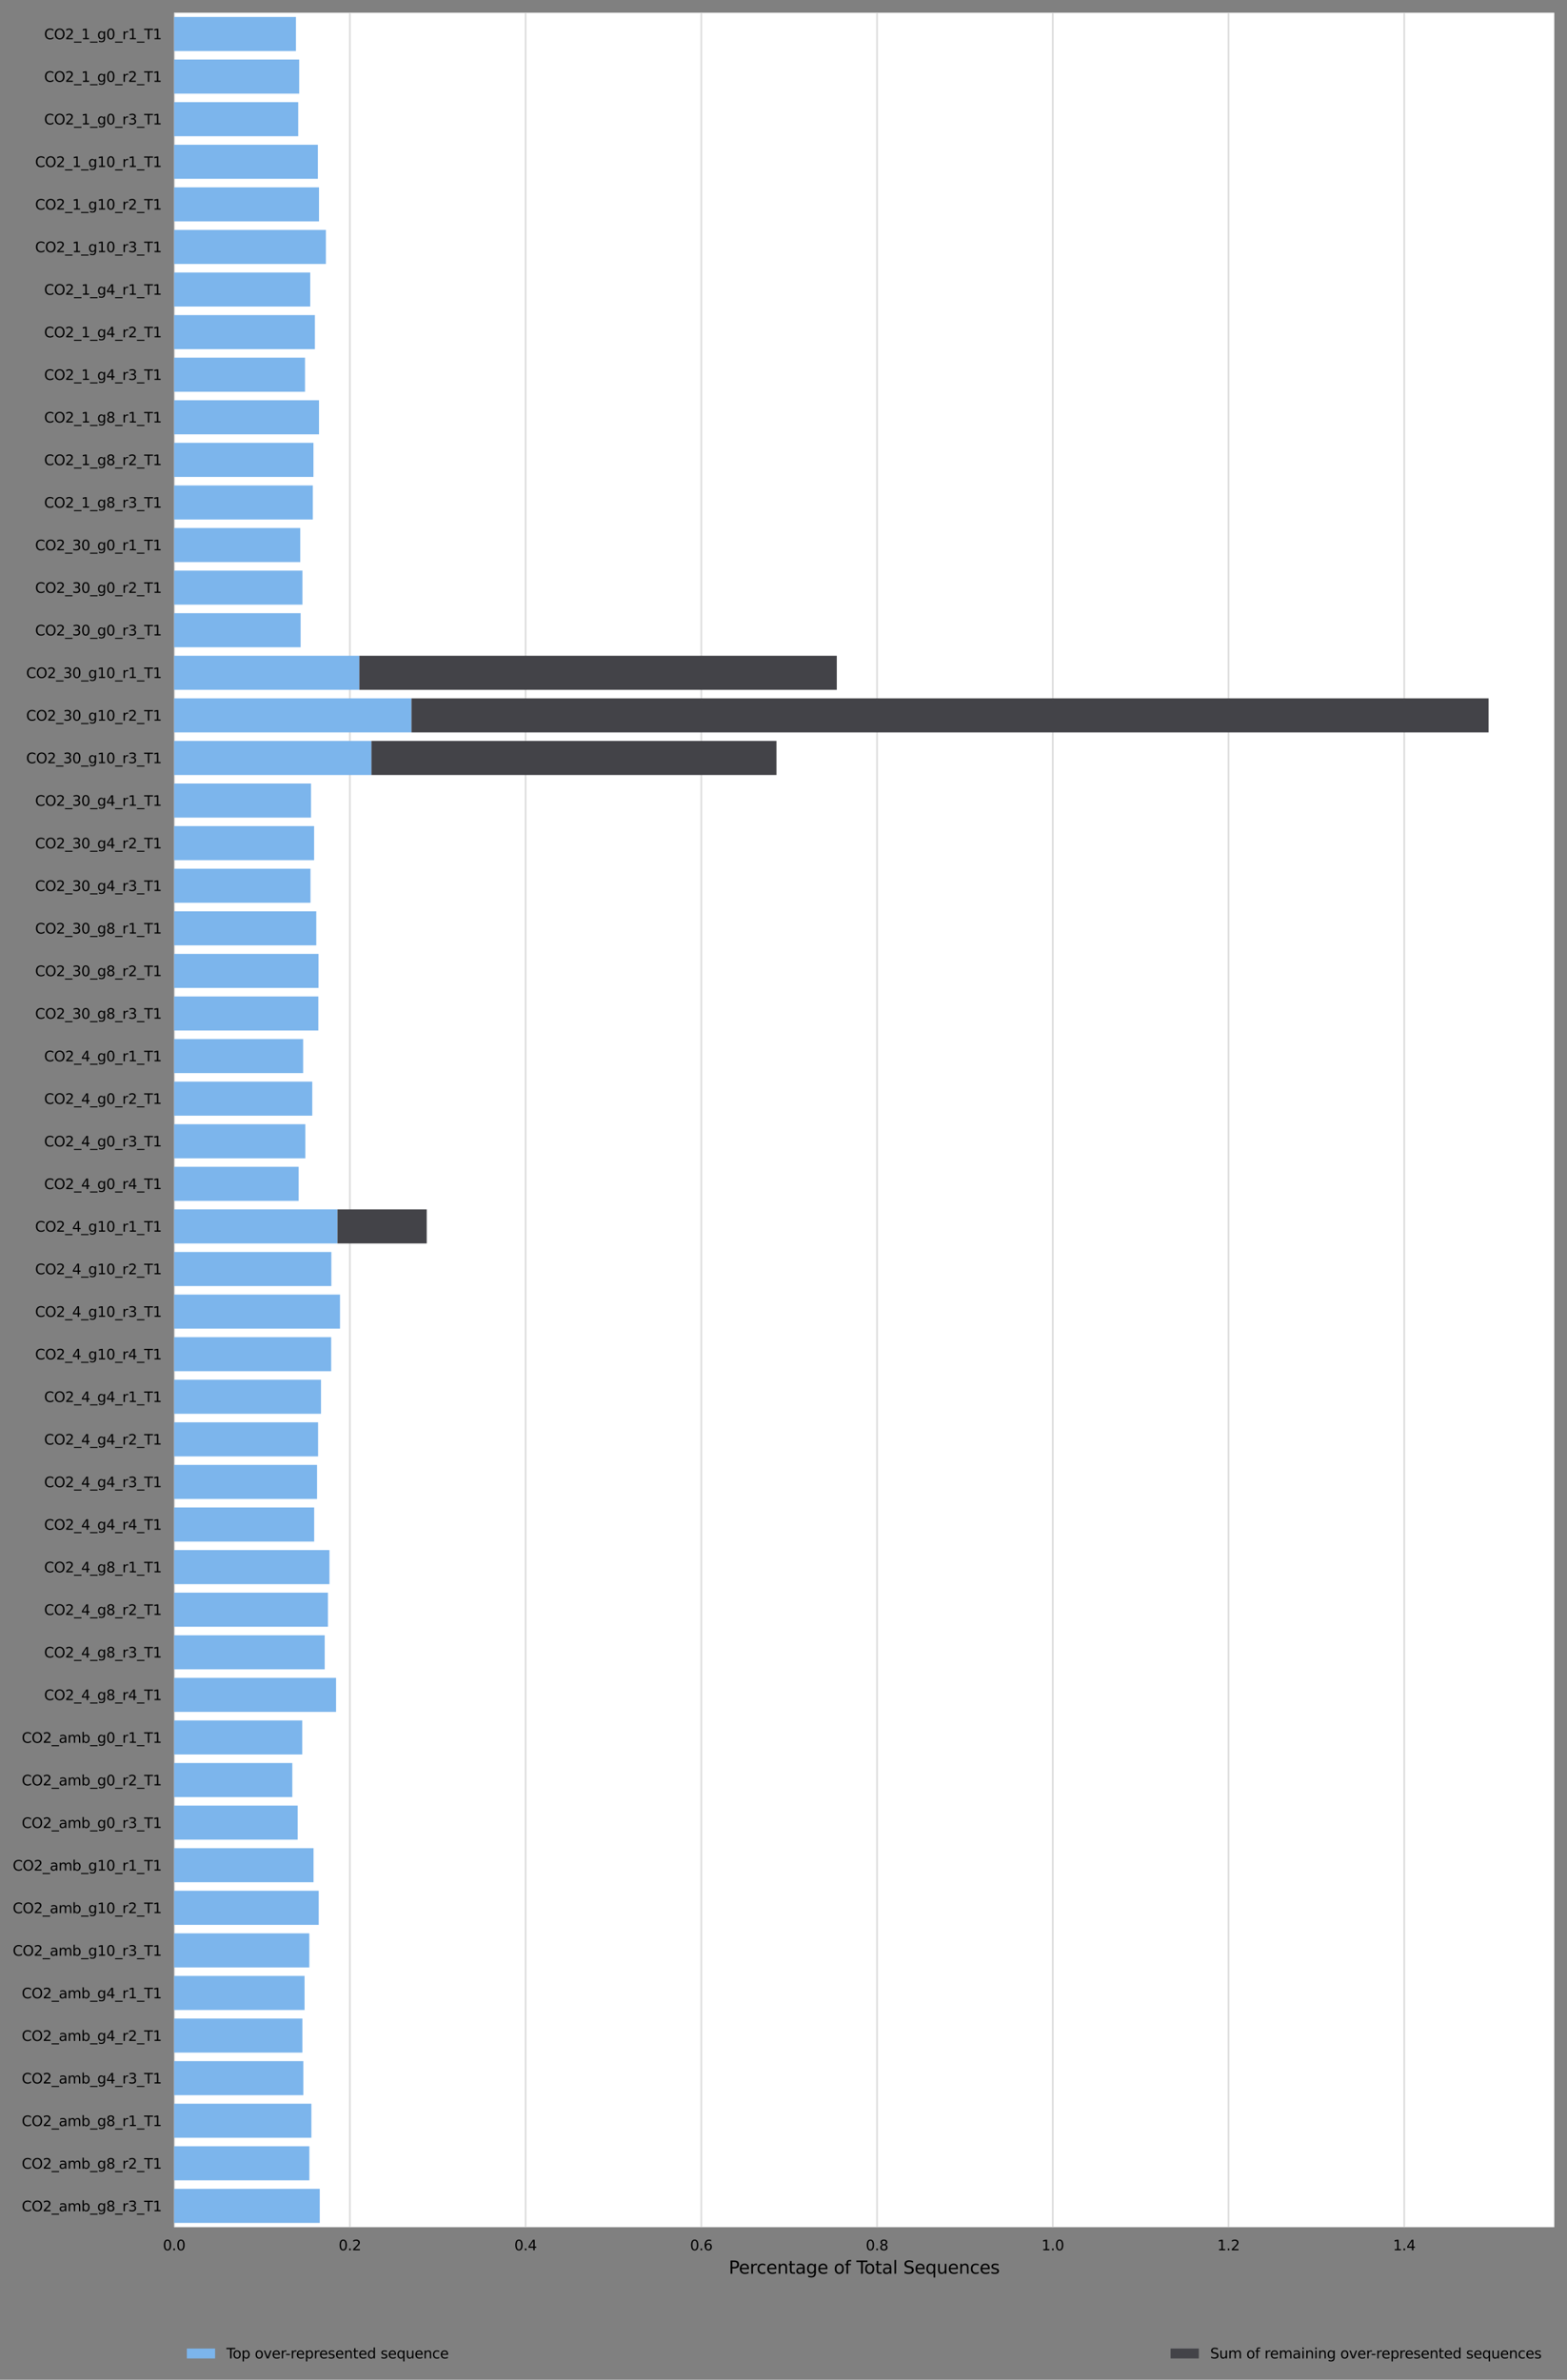 <?xml version="1.0" encoding="utf-8" standalone="no"?>
<!DOCTYPE svg PUBLIC "-//W3C//DTD SVG 1.1//EN"
  "http://www.w3.org/Graphics/SVG/1.1/DTD/svg11.dtd">
<svg xmlns:xlink="http://www.w3.org/1999/xlink" width="886.961pt" height="1346.986pt" viewBox="0 0 886.961 1346.986" xmlns="http://www.w3.org/2000/svg" version="1.1">
 <rect x="0" y="0" width="886.961" height="1346.986" fill="#808080" stroke="none"/>
 <defs>
  <style type="text/css">*{stroke-linejoin: round; stroke-linecap: butt}</style>
 </defs>
 <g id="figure_1">
  <g id="axes_1">
   <g id="patch_1">
    <path d="M 98.561 1260.626 
L 879.761 1260.626 
L 879.761 7.2 
L 98.561 7.2 
z
" style="fill: #ffffff"/>
   </g>
   <g id="matplotlib.axis_1">
    <g id="xtick_1">
     <g id="line2d_1">
      <path d="M 98.561 1260.626 
L 98.561 7.2 
" clip-path="url(#p0ace48bfce)" style="fill: none; stroke: #dedede; stroke-linecap: square"/>
     </g>
     <g id="text_1">
      <!-- 0.0 -->
      <g transform="translate(92.2 1273.705) scale(0.08 -0.08)">
       <defs>
        <path id="DejaVuSans-30" d="M 2034 4250 
Q 1547 4250 1301 3770 
Q 1056 3291 1056 2328 
Q 1056 1369 1301 889 
Q 1547 409 2034 409 
Q 2525 409 2770 889 
Q 3016 1369 3016 2328 
Q 3016 3291 2770 3770 
Q 2525 4250 2034 4250 
z
M 2034 4750 
Q 2819 4750 3233 4129 
Q 3647 3509 3647 2328 
Q 3647 1150 3233 529 
Q 2819 -91 2034 -91 
Q 1250 -91 836 529 
Q 422 1150 422 2328 
Q 422 3509 836 4129 
Q 1250 4750 2034 4750 
z
" transform="scale(0.016)"/>
        <path id="DejaVuSans-2e" d="M 684 794 
L 1344 794 
L 1344 0 
L 684 0 
L 684 794 
z
" transform="scale(0.016)"/>
       </defs>
       <use xlink:href="#DejaVuSans-30"/>
       <use xlink:href="#DejaVuSans-2e" x="63.623"/>
       <use xlink:href="#DejaVuSans-30" x="95.41"/>
      </g>
     </g>
    </g>
    <g id="xtick_2">
     <g id="line2d_2">
      <path d="M 198.029 1260.626 
L 198.029 7.2 
" clip-path="url(#p0ace48bfce)" style="fill: none; stroke: #dedede; stroke-linecap: square"/>
     </g>
     <g id="text_2">
      <!-- 0.2 -->
      <g transform="translate(191.668 1273.705) scale(0.08 -0.08)">
       <defs>
        <path id="DejaVuSans-32" d="M 1228 531 
L 3431 531 
L 3431 0 
L 469 0 
L 469 531 
Q 828 903 1448 1529 
Q 2069 2156 2228 2338 
Q 2531 2678 2651 2914 
Q 2772 3150 2772 3378 
Q 2772 3750 2511 3984 
Q 2250 4219 1831 4219 
Q 1534 4219 1204 4116 
Q 875 4013 500 3803 
L 500 4441 
Q 881 4594 1212 4672 
Q 1544 4750 1819 4750 
Q 2544 4750 2975 4387 
Q 3406 4025 3406 3419 
Q 3406 3131 3298 2873 
Q 3191 2616 2906 2266 
Q 2828 2175 2409 1742 
Q 1991 1309 1228 531 
z
" transform="scale(0.016)"/>
       </defs>
       <use xlink:href="#DejaVuSans-30"/>
       <use xlink:href="#DejaVuSans-2e" x="63.623"/>
       <use xlink:href="#DejaVuSans-32" x="95.41"/>
      </g>
     </g>
    </g>
    <g id="xtick_3">
     <g id="line2d_3">
      <path d="M 297.497 1260.626 
L 297.497 7.2 
" clip-path="url(#p0ace48bfce)" style="fill: none; stroke: #dedede; stroke-linecap: square"/>
     </g>
     <g id="text_3">
      <!-- 0.4 -->
      <g transform="translate(291.135 1273.705) scale(0.08 -0.08)">
       <defs>
        <path id="DejaVuSans-34" d="M 2419 4116 
L 825 1625 
L 2419 1625 
L 2419 4116 
z
M 2253 4666 
L 3047 4666 
L 3047 1625 
L 3713 1625 
L 3713 1100 
L 3047 1100 
L 3047 0 
L 2419 0 
L 2419 1100 
L 313 1100 
L 313 1709 
L 2253 4666 
z
" transform="scale(0.016)"/>
       </defs>
       <use xlink:href="#DejaVuSans-30"/>
       <use xlink:href="#DejaVuSans-2e" x="63.623"/>
       <use xlink:href="#DejaVuSans-34" x="95.41"/>
      </g>
     </g>
    </g>
    <g id="xtick_4">
     <g id="line2d_4">
      <path d="M 396.964 1260.626 
L 396.964 7.2 
" clip-path="url(#p0ace48bfce)" style="fill: none; stroke: #dedede; stroke-linecap: square"/>
     </g>
     <g id="text_4">
      <!-- 0.6 -->
      <g transform="translate(390.603 1273.705) scale(0.08 -0.08)">
       <defs>
        <path id="DejaVuSans-36" d="M 2113 2584 
Q 1688 2584 1439 2293 
Q 1191 2003 1191 1497 
Q 1191 994 1439 701 
Q 1688 409 2113 409 
Q 2538 409 2786 701 
Q 3034 994 3034 1497 
Q 3034 2003 2786 2293 
Q 2538 2584 2113 2584 
z
M 3366 4563 
L 3366 3988 
Q 3128 4100 2886 4159 
Q 2644 4219 2406 4219 
Q 1781 4219 1451 3797 
Q 1122 3375 1075 2522 
Q 1259 2794 1537 2939 
Q 1816 3084 2150 3084 
Q 2853 3084 3261 2657 
Q 3669 2231 3669 1497 
Q 3669 778 3244 343 
Q 2819 -91 2113 -91 
Q 1303 -91 875 529 
Q 447 1150 447 2328 
Q 447 3434 972 4092 
Q 1497 4750 2381 4750 
Q 2619 4750 2861 4703 
Q 3103 4656 3366 4563 
z
" transform="scale(0.016)"/>
       </defs>
       <use xlink:href="#DejaVuSans-30"/>
       <use xlink:href="#DejaVuSans-2e" x="63.623"/>
       <use xlink:href="#DejaVuSans-36" x="95.41"/>
      </g>
     </g>
    </g>
    <g id="xtick_5">
     <g id="line2d_5">
      <path d="M 496.432 1260.626 
L 496.432 7.2 
" clip-path="url(#p0ace48bfce)" style="fill: none; stroke: #dedede; stroke-linecap: square"/>
     </g>
     <g id="text_5">
      <!-- 0.8 -->
      <g transform="translate(490.071 1273.705) scale(0.08 -0.08)">
       <defs>
        <path id="DejaVuSans-38" d="M 2034 2216 
Q 1584 2216 1326 1975 
Q 1069 1734 1069 1313 
Q 1069 891 1326 650 
Q 1584 409 2034 409 
Q 2484 409 2743 651 
Q 3003 894 3003 1313 
Q 3003 1734 2745 1975 
Q 2488 2216 2034 2216 
z
M 1403 2484 
Q 997 2584 770 2862 
Q 544 3141 544 3541 
Q 544 4100 942 4425 
Q 1341 4750 2034 4750 
Q 2731 4750 3128 4425 
Q 3525 4100 3525 3541 
Q 3525 3141 3298 2862 
Q 3072 2584 2669 2484 
Q 3125 2378 3379 2068 
Q 3634 1759 3634 1313 
Q 3634 634 3220 271 
Q 2806 -91 2034 -91 
Q 1263 -91 848 271 
Q 434 634 434 1313 
Q 434 1759 690 2068 
Q 947 2378 1403 2484 
z
M 1172 3481 
Q 1172 3119 1398 2916 
Q 1625 2713 2034 2713 
Q 2441 2713 2670 2916 
Q 2900 3119 2900 3481 
Q 2900 3844 2670 4047 
Q 2441 4250 2034 4250 
Q 1625 4250 1398 4047 
Q 1172 3844 1172 3481 
z
" transform="scale(0.016)"/>
       </defs>
       <use xlink:href="#DejaVuSans-30"/>
       <use xlink:href="#DejaVuSans-2e" x="63.623"/>
       <use xlink:href="#DejaVuSans-38" x="95.41"/>
      </g>
     </g>
    </g>
    <g id="xtick_6">
     <g id="line2d_6">
      <path d="M 595.9 1260.626 
L 595.9 7.2 
" clip-path="url(#p0ace48bfce)" style="fill: none; stroke: #dedede; stroke-linecap: square"/>
     </g>
     <g id="text_6">
      <!-- 1.0 -->
      <g transform="translate(589.539 1273.705) scale(0.08 -0.08)">
       <defs>
        <path id="DejaVuSans-31" d="M 794 531 
L 1825 531 
L 1825 4091 
L 703 3866 
L 703 4441 
L 1819 4666 
L 2450 4666 
L 2450 531 
L 3481 531 
L 3481 0 
L 794 0 
L 794 531 
z
" transform="scale(0.016)"/>
       </defs>
       <use xlink:href="#DejaVuSans-31"/>
       <use xlink:href="#DejaVuSans-2e" x="63.623"/>
       <use xlink:href="#DejaVuSans-30" x="95.41"/>
      </g>
     </g>
    </g>
    <g id="xtick_7">
     <g id="line2d_7">
      <path d="M 695.368 1260.626 
L 695.368 7.2 
" clip-path="url(#p0ace48bfce)" style="fill: none; stroke: #dedede; stroke-linecap: square"/>
     </g>
     <g id="text_7">
      <!-- 1.2 -->
      <g transform="translate(689.006 1273.705) scale(0.08 -0.08)">
       <use xlink:href="#DejaVuSans-31"/>
       <use xlink:href="#DejaVuSans-2e" x="63.623"/>
       <use xlink:href="#DejaVuSans-32" x="95.41"/>
      </g>
     </g>
    </g>
    <g id="xtick_8">
     <g id="line2d_8">
      <path d="M 794.835 1260.626 
L 794.835 7.2 
" clip-path="url(#p0ace48bfce)" style="fill: none; stroke: #dedede; stroke-linecap: square"/>
     </g>
     <g id="text_8">
      <!-- 1.4 -->
      <g transform="translate(788.474 1273.705) scale(0.08 -0.08)">
       <use xlink:href="#DejaVuSans-31"/>
       <use xlink:href="#DejaVuSans-2e" x="63.623"/>
       <use xlink:href="#DejaVuSans-34" x="95.41"/>
      </g>
     </g>
    </g>
    <g id="text_9">
     <!-- Percentage of Total Sequences -->
     <g transform="translate(412.506 1286.967) scale(0.1 -0.1)">
      <defs>
       <path id="DejaVuSans-50" d="M 1259 4147 
L 1259 2394 
L 2053 2394 
Q 2494 2394 2734 2622 
Q 2975 2850 2975 3272 
Q 2975 3691 2734 3919 
Q 2494 4147 2053 4147 
L 1259 4147 
z
M 628 4666 
L 2053 4666 
Q 2838 4666 3239 4311 
Q 3641 3956 3641 3272 
Q 3641 2581 3239 2228 
Q 2838 1875 2053 1875 
L 1259 1875 
L 1259 0 
L 628 0 
L 628 4666 
z
" transform="scale(0.016)"/>
       <path id="DejaVuSans-65" d="M 3597 1894 
L 3597 1613 
L 953 1613 
Q 991 1019 1311 708 
Q 1631 397 2203 397 
Q 2534 397 2845 478 
Q 3156 559 3463 722 
L 3463 178 
Q 3153 47 2828 -22 
Q 2503 -91 2169 -91 
Q 1331 -91 842 396 
Q 353 884 353 1716 
Q 353 2575 817 3079 
Q 1281 3584 2069 3584 
Q 2775 3584 3186 3129 
Q 3597 2675 3597 1894 
z
M 3022 2063 
Q 3016 2534 2758 2815 
Q 2500 3097 2075 3097 
Q 1594 3097 1305 2825 
Q 1016 2553 972 2059 
L 3022 2063 
z
" transform="scale(0.016)"/>
       <path id="DejaVuSans-72" d="M 2631 2963 
Q 2534 3019 2420 3045 
Q 2306 3072 2169 3072 
Q 1681 3072 1420 2755 
Q 1159 2438 1159 1844 
L 1159 0 
L 581 0 
L 581 3500 
L 1159 3500 
L 1159 2956 
Q 1341 3275 1631 3429 
Q 1922 3584 2338 3584 
Q 2397 3584 2469 3576 
Q 2541 3569 2628 3553 
L 2631 2963 
z
" transform="scale(0.016)"/>
       <path id="DejaVuSans-63" d="M 3122 3366 
L 3122 2828 
Q 2878 2963 2633 3030 
Q 2388 3097 2138 3097 
Q 1578 3097 1268 2742 
Q 959 2388 959 1747 
Q 959 1106 1268 751 
Q 1578 397 2138 397 
Q 2388 397 2633 464 
Q 2878 531 3122 666 
L 3122 134 
Q 2881 22 2623 -34 
Q 2366 -91 2075 -91 
Q 1284 -91 818 406 
Q 353 903 353 1747 
Q 353 2603 823 3093 
Q 1294 3584 2113 3584 
Q 2378 3584 2631 3529 
Q 2884 3475 3122 3366 
z
" transform="scale(0.016)"/>
       <path id="DejaVuSans-6e" d="M 3513 2113 
L 3513 0 
L 2938 0 
L 2938 2094 
Q 2938 2591 2744 2837 
Q 2550 3084 2163 3084 
Q 1697 3084 1428 2787 
Q 1159 2491 1159 1978 
L 1159 0 
L 581 0 
L 581 3500 
L 1159 3500 
L 1159 2956 
Q 1366 3272 1645 3428 
Q 1925 3584 2291 3584 
Q 2894 3584 3203 3211 
Q 3513 2838 3513 2113 
z
" transform="scale(0.016)"/>
       <path id="DejaVuSans-74" d="M 1172 4494 
L 1172 3500 
L 2356 3500 
L 2356 3053 
L 1172 3053 
L 1172 1153 
Q 1172 725 1289 603 
Q 1406 481 1766 481 
L 2356 481 
L 2356 0 
L 1766 0 
Q 1100 0 847 248 
Q 594 497 594 1153 
L 594 3053 
L 172 3053 
L 172 3500 
L 594 3500 
L 594 4494 
L 1172 4494 
z
" transform="scale(0.016)"/>
       <path id="DejaVuSans-61" d="M 2194 1759 
Q 1497 1759 1228 1600 
Q 959 1441 959 1056 
Q 959 750 1161 570 
Q 1363 391 1709 391 
Q 2188 391 2477 730 
Q 2766 1069 2766 1631 
L 2766 1759 
L 2194 1759 
z
M 3341 1997 
L 3341 0 
L 2766 0 
L 2766 531 
Q 2569 213 2275 61 
Q 1981 -91 1556 -91 
Q 1019 -91 701 211 
Q 384 513 384 1019 
Q 384 1609 779 1909 
Q 1175 2209 1959 2209 
L 2766 2209 
L 2766 2266 
Q 2766 2663 2505 2880 
Q 2244 3097 1772 3097 
Q 1472 3097 1187 3025 
Q 903 2953 641 2809 
L 641 3341 
Q 956 3463 1253 3523 
Q 1550 3584 1831 3584 
Q 2591 3584 2966 3190 
Q 3341 2797 3341 1997 
z
" transform="scale(0.016)"/>
       <path id="DejaVuSans-67" d="M 2906 1791 
Q 2906 2416 2648 2759 
Q 2391 3103 1925 3103 
Q 1463 3103 1205 2759 
Q 947 2416 947 1791 
Q 947 1169 1205 825 
Q 1463 481 1925 481 
Q 2391 481 2648 825 
Q 2906 1169 2906 1791 
z
M 3481 434 
Q 3481 -459 3084 -895 
Q 2688 -1331 1869 -1331 
Q 1566 -1331 1297 -1286 
Q 1028 -1241 775 -1147 
L 775 -588 
Q 1028 -725 1275 -790 
Q 1522 -856 1778 -856 
Q 2344 -856 2625 -561 
Q 2906 -266 2906 331 
L 2906 616 
Q 2728 306 2450 153 
Q 2172 0 1784 0 
Q 1141 0 747 490 
Q 353 981 353 1791 
Q 353 2603 747 3093 
Q 1141 3584 1784 3584 
Q 2172 3584 2450 3431 
Q 2728 3278 2906 2969 
L 2906 3500 
L 3481 3500 
L 3481 434 
z
" transform="scale(0.016)"/>
       <path id="DejaVuSans-20" transform="scale(0.016)"/>
       <path id="DejaVuSans-6f" d="M 1959 3097 
Q 1497 3097 1228 2736 
Q 959 2375 959 1747 
Q 959 1119 1226 758 
Q 1494 397 1959 397 
Q 2419 397 2687 759 
Q 2956 1122 2956 1747 
Q 2956 2369 2687 2733 
Q 2419 3097 1959 3097 
z
M 1959 3584 
Q 2709 3584 3137 3096 
Q 3566 2609 3566 1747 
Q 3566 888 3137 398 
Q 2709 -91 1959 -91 
Q 1206 -91 779 398 
Q 353 888 353 1747 
Q 353 2609 779 3096 
Q 1206 3584 1959 3584 
z
" transform="scale(0.016)"/>
       <path id="DejaVuSans-66" d="M 2375 4863 
L 2375 4384 
L 1825 4384 
Q 1516 4384 1395 4259 
Q 1275 4134 1275 3809 
L 1275 3500 
L 2222 3500 
L 2222 3053 
L 1275 3053 
L 1275 0 
L 697 0 
L 697 3053 
L 147 3053 
L 147 3500 
L 697 3500 
L 697 3744 
Q 697 4328 969 4595 
Q 1241 4863 1831 4863 
L 2375 4863 
z
" transform="scale(0.016)"/>
       <path id="DejaVuSans-54" d="M -19 4666 
L 3928 4666 
L 3928 4134 
L 2272 4134 
L 2272 0 
L 1638 0 
L 1638 4134 
L -19 4134 
L -19 4666 
z
" transform="scale(0.016)"/>
       <path id="DejaVuSans-6c" d="M 603 4863 
L 1178 4863 
L 1178 0 
L 603 0 
L 603 4863 
z
" transform="scale(0.016)"/>
       <path id="DejaVuSans-53" d="M 3425 4513 
L 3425 3897 
Q 3066 4069 2747 4153 
Q 2428 4238 2131 4238 
Q 1616 4238 1336 4038 
Q 1056 3838 1056 3469 
Q 1056 3159 1242 3001 
Q 1428 2844 1947 2747 
L 2328 2669 
Q 3034 2534 3370 2195 
Q 3706 1856 3706 1288 
Q 3706 609 3251 259 
Q 2797 -91 1919 -91 
Q 1588 -91 1214 -16 
Q 841 59 441 206 
L 441 856 
Q 825 641 1194 531 
Q 1563 422 1919 422 
Q 2459 422 2753 634 
Q 3047 847 3047 1241 
Q 3047 1584 2836 1778 
Q 2625 1972 2144 2069 
L 1759 2144 
Q 1053 2284 737 2584 
Q 422 2884 422 3419 
Q 422 4038 858 4394 
Q 1294 4750 2059 4750 
Q 2388 4750 2728 4690 
Q 3069 4631 3425 4513 
z
" transform="scale(0.016)"/>
       <path id="DejaVuSans-71" d="M 947 1747 
Q 947 1113 1208 752 
Q 1469 391 1925 391 
Q 2381 391 2643 752 
Q 2906 1113 2906 1747 
Q 2906 2381 2643 2742 
Q 2381 3103 1925 3103 
Q 1469 3103 1208 2742 
Q 947 2381 947 1747 
z
M 2906 525 
Q 2725 213 2448 61 
Q 2172 -91 1784 -91 
Q 1150 -91 751 415 
Q 353 922 353 1747 
Q 353 2572 751 3078 
Q 1150 3584 1784 3584 
Q 2172 3584 2448 3432 
Q 2725 3281 2906 2969 
L 2906 3500 
L 3481 3500 
L 3481 -1331 
L 2906 -1331 
L 2906 525 
z
" transform="scale(0.016)"/>
       <path id="DejaVuSans-75" d="M 544 1381 
L 544 3500 
L 1119 3500 
L 1119 1403 
Q 1119 906 1312 657 
Q 1506 409 1894 409 
Q 2359 409 2629 706 
Q 2900 1003 2900 1516 
L 2900 3500 
L 3475 3500 
L 3475 0 
L 2900 0 
L 2900 538 
Q 2691 219 2414 64 
Q 2138 -91 1772 -91 
Q 1169 -91 856 284 
Q 544 659 544 1381 
z
M 1991 3584 
L 1991 3584 
z
" transform="scale(0.016)"/>
       <path id="DejaVuSans-73" d="M 2834 3397 
L 2834 2853 
Q 2591 2978 2328 3040 
Q 2066 3103 1784 3103 
Q 1356 3103 1142 2972 
Q 928 2841 928 2578 
Q 928 2378 1081 2264 
Q 1234 2150 1697 2047 
L 1894 2003 
Q 2506 1872 2764 1633 
Q 3022 1394 3022 966 
Q 3022 478 2636 193 
Q 2250 -91 1575 -91 
Q 1294 -91 989 -36 
Q 684 19 347 128 
L 347 722 
Q 666 556 975 473 
Q 1284 391 1588 391 
Q 1994 391 2212 530 
Q 2431 669 2431 922 
Q 2431 1156 2273 1281 
Q 2116 1406 1581 1522 
L 1381 1569 
Q 847 1681 609 1914 
Q 372 2147 372 2553 
Q 372 3047 722 3315 
Q 1072 3584 1716 3584 
Q 2034 3584 2315 3537 
Q 2597 3491 2834 3397 
z
" transform="scale(0.016)"/>
      </defs>
      <use xlink:href="#DejaVuSans-50"/>
      <use xlink:href="#DejaVuSans-65" x="56.678"/>
      <use xlink:href="#DejaVuSans-72" x="118.201"/>
      <use xlink:href="#DejaVuSans-63" x="157.064"/>
      <use xlink:href="#DejaVuSans-65" x="212.045"/>
      <use xlink:href="#DejaVuSans-6e" x="273.568"/>
      <use xlink:href="#DejaVuSans-74" x="336.947"/>
      <use xlink:href="#DejaVuSans-61" x="376.156"/>
      <use xlink:href="#DejaVuSans-67" x="437.436"/>
      <use xlink:href="#DejaVuSans-65" x="500.912"/>
      <use xlink:href="#DejaVuSans-20" x="562.436"/>
      <use xlink:href="#DejaVuSans-6f" x="594.223"/>
      <use xlink:href="#DejaVuSans-66" x="655.404"/>
      <use xlink:href="#DejaVuSans-20" x="690.609"/>
      <use xlink:href="#DejaVuSans-54" x="722.396"/>
      <use xlink:href="#DejaVuSans-6f" x="766.48"/>
      <use xlink:href="#DejaVuSans-74" x="827.662"/>
      <use xlink:href="#DejaVuSans-61" x="866.871"/>
      <use xlink:href="#DejaVuSans-6c" x="928.15"/>
      <use xlink:href="#DejaVuSans-20" x="955.934"/>
      <use xlink:href="#DejaVuSans-53" x="987.721"/>
      <use xlink:href="#DejaVuSans-65" x="1051.197"/>
      <use xlink:href="#DejaVuSans-71" x="1112.721"/>
      <use xlink:href="#DejaVuSans-75" x="1176.197"/>
      <use xlink:href="#DejaVuSans-65" x="1239.576"/>
      <use xlink:href="#DejaVuSans-6e" x="1301.1"/>
      <use xlink:href="#DejaVuSans-63" x="1364.479"/>
      <use xlink:href="#DejaVuSans-65" x="1419.459"/>
      <use xlink:href="#DejaVuSans-73" x="1480.982"/>
     </g>
    </g>
   </g>
   <g id="matplotlib.axis_2">
    <g id="ytick_1">
     <g id="text_10">
      <!-- CO2_1_g0_r1_T1 -->
      <g transform="translate(24.974 22.221) scale(0.08 -0.08)">
       <defs>
        <path id="DejaVuSans-43" d="M 4122 4306 
L 4122 3641 
Q 3803 3938 3442 4084 
Q 3081 4231 2675 4231 
Q 1875 4231 1450 3742 
Q 1025 3253 1025 2328 
Q 1025 1406 1450 917 
Q 1875 428 2675 428 
Q 3081 428 3442 575 
Q 3803 722 4122 1019 
L 4122 359 
Q 3791 134 3420 21 
Q 3050 -91 2638 -91 
Q 1578 -91 968 557 
Q 359 1206 359 2328 
Q 359 3453 968 4101 
Q 1578 4750 2638 4750 
Q 3056 4750 3426 4639 
Q 3797 4528 4122 4306 
z
" transform="scale(0.016)"/>
        <path id="DejaVuSans-4f" d="M 2522 4238 
Q 1834 4238 1429 3725 
Q 1025 3213 1025 2328 
Q 1025 1447 1429 934 
Q 1834 422 2522 422 
Q 3209 422 3611 934 
Q 4013 1447 4013 2328 
Q 4013 3213 3611 3725 
Q 3209 4238 2522 4238 
z
M 2522 4750 
Q 3503 4750 4090 4092 
Q 4678 3434 4678 2328 
Q 4678 1225 4090 567 
Q 3503 -91 2522 -91 
Q 1538 -91 948 565 
Q 359 1222 359 2328 
Q 359 3434 948 4092 
Q 1538 4750 2522 4750 
z
" transform="scale(0.016)"/>
        <path id="DejaVuSans-5f" d="M 3263 -1063 
L 3263 -1509 
L -63 -1509 
L -63 -1063 
L 3263 -1063 
z
" transform="scale(0.016)"/>
       </defs>
       <use xlink:href="#DejaVuSans-43"/>
       <use xlink:href="#DejaVuSans-4f" x="69.824"/>
       <use xlink:href="#DejaVuSans-32" x="148.535"/>
       <use xlink:href="#DejaVuSans-5f" x="212.158"/>
       <use xlink:href="#DejaVuSans-31" x="262.158"/>
       <use xlink:href="#DejaVuSans-5f" x="325.781"/>
       <use xlink:href="#DejaVuSans-67" x="375.781"/>
       <use xlink:href="#DejaVuSans-30" x="439.258"/>
       <use xlink:href="#DejaVuSans-5f" x="502.881"/>
       <use xlink:href="#DejaVuSans-72" x="552.881"/>
       <use xlink:href="#DejaVuSans-31" x="593.994"/>
       <use xlink:href="#DejaVuSans-5f" x="657.617"/>
       <use xlink:href="#DejaVuSans-54" x="707.617"/>
       <use xlink:href="#DejaVuSans-31" x="768.701"/>
      </g>
     </g>
    </g>
    <g id="ytick_2">
     <g id="text_11">
      <!-- CO2_1_g0_r2_T1 -->
      <g transform="translate(24.974 46.325) scale(0.08 -0.08)">
       <use xlink:href="#DejaVuSans-43"/>
       <use xlink:href="#DejaVuSans-4f" x="69.824"/>
       <use xlink:href="#DejaVuSans-32" x="148.535"/>
       <use xlink:href="#DejaVuSans-5f" x="212.158"/>
       <use xlink:href="#DejaVuSans-31" x="262.158"/>
       <use xlink:href="#DejaVuSans-5f" x="325.781"/>
       <use xlink:href="#DejaVuSans-67" x="375.781"/>
       <use xlink:href="#DejaVuSans-30" x="439.258"/>
       <use xlink:href="#DejaVuSans-5f" x="502.881"/>
       <use xlink:href="#DejaVuSans-72" x="552.881"/>
       <use xlink:href="#DejaVuSans-32" x="593.994"/>
       <use xlink:href="#DejaVuSans-5f" x="657.617"/>
       <use xlink:href="#DejaVuSans-54" x="707.617"/>
       <use xlink:href="#DejaVuSans-31" x="768.701"/>
      </g>
     </g>
    </g>
    <g id="ytick_3">
     <g id="text_12">
      <!-- CO2_1_g0_r3_T1 -->
      <g transform="translate(24.974 70.43) scale(0.08 -0.08)">
       <defs>
        <path id="DejaVuSans-33" d="M 2597 2516 
Q 3050 2419 3304 2112 
Q 3559 1806 3559 1356 
Q 3559 666 3084 287 
Q 2609 -91 1734 -91 
Q 1441 -91 1130 -33 
Q 819 25 488 141 
L 488 750 
Q 750 597 1062 519 
Q 1375 441 1716 441 
Q 2309 441 2620 675 
Q 2931 909 2931 1356 
Q 2931 1769 2642 2001 
Q 2353 2234 1838 2234 
L 1294 2234 
L 1294 2753 
L 1863 2753 
Q 2328 2753 2575 2939 
Q 2822 3125 2822 3475 
Q 2822 3834 2567 4026 
Q 2313 4219 1838 4219 
Q 1578 4219 1281 4162 
Q 984 4106 628 3988 
L 628 4550 
Q 988 4650 1302 4700 
Q 1616 4750 1894 4750 
Q 2613 4750 3031 4423 
Q 3450 4097 3450 3541 
Q 3450 3153 3228 2886 
Q 3006 2619 2597 2516 
z
" transform="scale(0.016)"/>
       </defs>
       <use xlink:href="#DejaVuSans-43"/>
       <use xlink:href="#DejaVuSans-4f" x="69.824"/>
       <use xlink:href="#DejaVuSans-32" x="148.535"/>
       <use xlink:href="#DejaVuSans-5f" x="212.158"/>
       <use xlink:href="#DejaVuSans-31" x="262.158"/>
       <use xlink:href="#DejaVuSans-5f" x="325.781"/>
       <use xlink:href="#DejaVuSans-67" x="375.781"/>
       <use xlink:href="#DejaVuSans-30" x="439.258"/>
       <use xlink:href="#DejaVuSans-5f" x="502.881"/>
       <use xlink:href="#DejaVuSans-72" x="552.881"/>
       <use xlink:href="#DejaVuSans-33" x="593.994"/>
       <use xlink:href="#DejaVuSans-5f" x="657.617"/>
       <use xlink:href="#DejaVuSans-54" x="707.617"/>
       <use xlink:href="#DejaVuSans-31" x="768.701"/>
      </g>
     </g>
    </g>
    <g id="ytick_4">
     <g id="text_13">
      <!-- CO2_1_g10_r1_T1 -->
      <g transform="translate(19.884 94.534) scale(0.08 -0.08)">
       <use xlink:href="#DejaVuSans-43"/>
       <use xlink:href="#DejaVuSans-4f" x="69.824"/>
       <use xlink:href="#DejaVuSans-32" x="148.535"/>
       <use xlink:href="#DejaVuSans-5f" x="212.158"/>
       <use xlink:href="#DejaVuSans-31" x="262.158"/>
       <use xlink:href="#DejaVuSans-5f" x="325.781"/>
       <use xlink:href="#DejaVuSans-67" x="375.781"/>
       <use xlink:href="#DejaVuSans-31" x="439.258"/>
       <use xlink:href="#DejaVuSans-30" x="502.881"/>
       <use xlink:href="#DejaVuSans-5f" x="566.504"/>
       <use xlink:href="#DejaVuSans-72" x="616.504"/>
       <use xlink:href="#DejaVuSans-31" x="657.617"/>
       <use xlink:href="#DejaVuSans-5f" x="721.24"/>
       <use xlink:href="#DejaVuSans-54" x="771.24"/>
       <use xlink:href="#DejaVuSans-31" x="832.324"/>
      </g>
     </g>
    </g>
    <g id="ytick_5">
     <g id="text_14">
      <!-- CO2_1_g10_r2_T1 -->
      <g transform="translate(19.884 118.638) scale(0.08 -0.08)">
       <use xlink:href="#DejaVuSans-43"/>
       <use xlink:href="#DejaVuSans-4f" x="69.824"/>
       <use xlink:href="#DejaVuSans-32" x="148.535"/>
       <use xlink:href="#DejaVuSans-5f" x="212.158"/>
       <use xlink:href="#DejaVuSans-31" x="262.158"/>
       <use xlink:href="#DejaVuSans-5f" x="325.781"/>
       <use xlink:href="#DejaVuSans-67" x="375.781"/>
       <use xlink:href="#DejaVuSans-31" x="439.258"/>
       <use xlink:href="#DejaVuSans-30" x="502.881"/>
       <use xlink:href="#DejaVuSans-5f" x="566.504"/>
       <use xlink:href="#DejaVuSans-72" x="616.504"/>
       <use xlink:href="#DejaVuSans-32" x="657.617"/>
       <use xlink:href="#DejaVuSans-5f" x="721.24"/>
       <use xlink:href="#DejaVuSans-54" x="771.24"/>
       <use xlink:href="#DejaVuSans-31" x="832.324"/>
      </g>
     </g>
    </g>
    <g id="ytick_6">
     <g id="text_15">
      <!-- CO2_1_g10_r3_T1 -->
      <g transform="translate(19.884 142.743) scale(0.08 -0.08)">
       <use xlink:href="#DejaVuSans-43"/>
       <use xlink:href="#DejaVuSans-4f" x="69.824"/>
       <use xlink:href="#DejaVuSans-32" x="148.535"/>
       <use xlink:href="#DejaVuSans-5f" x="212.158"/>
       <use xlink:href="#DejaVuSans-31" x="262.158"/>
       <use xlink:href="#DejaVuSans-5f" x="325.781"/>
       <use xlink:href="#DejaVuSans-67" x="375.781"/>
       <use xlink:href="#DejaVuSans-31" x="439.258"/>
       <use xlink:href="#DejaVuSans-30" x="502.881"/>
       <use xlink:href="#DejaVuSans-5f" x="566.504"/>
       <use xlink:href="#DejaVuSans-72" x="616.504"/>
       <use xlink:href="#DejaVuSans-33" x="657.617"/>
       <use xlink:href="#DejaVuSans-5f" x="721.24"/>
       <use xlink:href="#DejaVuSans-54" x="771.24"/>
       <use xlink:href="#DejaVuSans-31" x="832.324"/>
      </g>
     </g>
    </g>
    <g id="ytick_7">
     <g id="text_16">
      <!-- CO2_1_g4_r1_T1 -->
      <g transform="translate(24.974 166.847) scale(0.08 -0.08)">
       <use xlink:href="#DejaVuSans-43"/>
       <use xlink:href="#DejaVuSans-4f" x="69.824"/>
       <use xlink:href="#DejaVuSans-32" x="148.535"/>
       <use xlink:href="#DejaVuSans-5f" x="212.158"/>
       <use xlink:href="#DejaVuSans-31" x="262.158"/>
       <use xlink:href="#DejaVuSans-5f" x="325.781"/>
       <use xlink:href="#DejaVuSans-67" x="375.781"/>
       <use xlink:href="#DejaVuSans-34" x="439.258"/>
       <use xlink:href="#DejaVuSans-5f" x="502.881"/>
       <use xlink:href="#DejaVuSans-72" x="552.881"/>
       <use xlink:href="#DejaVuSans-31" x="593.994"/>
       <use xlink:href="#DejaVuSans-5f" x="657.617"/>
       <use xlink:href="#DejaVuSans-54" x="707.617"/>
       <use xlink:href="#DejaVuSans-31" x="768.701"/>
      </g>
     </g>
    </g>
    <g id="ytick_8">
     <g id="text_17">
      <!-- CO2_1_g4_r2_T1 -->
      <g transform="translate(24.974 190.951) scale(0.08 -0.08)">
       <use xlink:href="#DejaVuSans-43"/>
       <use xlink:href="#DejaVuSans-4f" x="69.824"/>
       <use xlink:href="#DejaVuSans-32" x="148.535"/>
       <use xlink:href="#DejaVuSans-5f" x="212.158"/>
       <use xlink:href="#DejaVuSans-31" x="262.158"/>
       <use xlink:href="#DejaVuSans-5f" x="325.781"/>
       <use xlink:href="#DejaVuSans-67" x="375.781"/>
       <use xlink:href="#DejaVuSans-34" x="439.258"/>
       <use xlink:href="#DejaVuSans-5f" x="502.881"/>
       <use xlink:href="#DejaVuSans-72" x="552.881"/>
       <use xlink:href="#DejaVuSans-32" x="593.994"/>
       <use xlink:href="#DejaVuSans-5f" x="657.617"/>
       <use xlink:href="#DejaVuSans-54" x="707.617"/>
       <use xlink:href="#DejaVuSans-31" x="768.701"/>
      </g>
     </g>
    </g>
    <g id="ytick_9">
     <g id="text_18">
      <!-- CO2_1_g4_r3_T1 -->
      <g transform="translate(24.974 215.056) scale(0.08 -0.08)">
       <use xlink:href="#DejaVuSans-43"/>
       <use xlink:href="#DejaVuSans-4f" x="69.824"/>
       <use xlink:href="#DejaVuSans-32" x="148.535"/>
       <use xlink:href="#DejaVuSans-5f" x="212.158"/>
       <use xlink:href="#DejaVuSans-31" x="262.158"/>
       <use xlink:href="#DejaVuSans-5f" x="325.781"/>
       <use xlink:href="#DejaVuSans-67" x="375.781"/>
       <use xlink:href="#DejaVuSans-34" x="439.258"/>
       <use xlink:href="#DejaVuSans-5f" x="502.881"/>
       <use xlink:href="#DejaVuSans-72" x="552.881"/>
       <use xlink:href="#DejaVuSans-33" x="593.994"/>
       <use xlink:href="#DejaVuSans-5f" x="657.617"/>
       <use xlink:href="#DejaVuSans-54" x="707.617"/>
       <use xlink:href="#DejaVuSans-31" x="768.701"/>
      </g>
     </g>
    </g>
    <g id="ytick_10">
     <g id="text_19">
      <!-- CO2_1_g8_r1_T1 -->
      <g transform="translate(24.974 239.16) scale(0.08 -0.08)">
       <use xlink:href="#DejaVuSans-43"/>
       <use xlink:href="#DejaVuSans-4f" x="69.824"/>
       <use xlink:href="#DejaVuSans-32" x="148.535"/>
       <use xlink:href="#DejaVuSans-5f" x="212.158"/>
       <use xlink:href="#DejaVuSans-31" x="262.158"/>
       <use xlink:href="#DejaVuSans-5f" x="325.781"/>
       <use xlink:href="#DejaVuSans-67" x="375.781"/>
       <use xlink:href="#DejaVuSans-38" x="439.258"/>
       <use xlink:href="#DejaVuSans-5f" x="502.881"/>
       <use xlink:href="#DejaVuSans-72" x="552.881"/>
       <use xlink:href="#DejaVuSans-31" x="593.994"/>
       <use xlink:href="#DejaVuSans-5f" x="657.617"/>
       <use xlink:href="#DejaVuSans-54" x="707.617"/>
       <use xlink:href="#DejaVuSans-31" x="768.701"/>
      </g>
     </g>
    </g>
    <g id="ytick_11">
     <g id="text_20">
      <!-- CO2_1_g8_r2_T1 -->
      <g transform="translate(24.974 263.264) scale(0.08 -0.08)">
       <use xlink:href="#DejaVuSans-43"/>
       <use xlink:href="#DejaVuSans-4f" x="69.824"/>
       <use xlink:href="#DejaVuSans-32" x="148.535"/>
       <use xlink:href="#DejaVuSans-5f" x="212.158"/>
       <use xlink:href="#DejaVuSans-31" x="262.158"/>
       <use xlink:href="#DejaVuSans-5f" x="325.781"/>
       <use xlink:href="#DejaVuSans-67" x="375.781"/>
       <use xlink:href="#DejaVuSans-38" x="439.258"/>
       <use xlink:href="#DejaVuSans-5f" x="502.881"/>
       <use xlink:href="#DejaVuSans-72" x="552.881"/>
       <use xlink:href="#DejaVuSans-32" x="593.994"/>
       <use xlink:href="#DejaVuSans-5f" x="657.617"/>
       <use xlink:href="#DejaVuSans-54" x="707.617"/>
       <use xlink:href="#DejaVuSans-31" x="768.701"/>
      </g>
     </g>
    </g>
    <g id="ytick_12">
     <g id="text_21">
      <!-- CO2_1_g8_r3_T1 -->
      <g transform="translate(24.974 287.369) scale(0.08 -0.08)">
       <use xlink:href="#DejaVuSans-43"/>
       <use xlink:href="#DejaVuSans-4f" x="69.824"/>
       <use xlink:href="#DejaVuSans-32" x="148.535"/>
       <use xlink:href="#DejaVuSans-5f" x="212.158"/>
       <use xlink:href="#DejaVuSans-31" x="262.158"/>
       <use xlink:href="#DejaVuSans-5f" x="325.781"/>
       <use xlink:href="#DejaVuSans-67" x="375.781"/>
       <use xlink:href="#DejaVuSans-38" x="439.258"/>
       <use xlink:href="#DejaVuSans-5f" x="502.881"/>
       <use xlink:href="#DejaVuSans-72" x="552.881"/>
       <use xlink:href="#DejaVuSans-33" x="593.994"/>
       <use xlink:href="#DejaVuSans-5f" x="657.617"/>
       <use xlink:href="#DejaVuSans-54" x="707.617"/>
       <use xlink:href="#DejaVuSans-31" x="768.701"/>
      </g>
     </g>
    </g>
    <g id="ytick_13">
     <g id="text_22">
      <!-- CO2_30_g0_r1_T1 -->
      <g transform="translate(19.884 311.473) scale(0.08 -0.08)">
       <use xlink:href="#DejaVuSans-43"/>
       <use xlink:href="#DejaVuSans-4f" x="69.824"/>
       <use xlink:href="#DejaVuSans-32" x="148.535"/>
       <use xlink:href="#DejaVuSans-5f" x="212.158"/>
       <use xlink:href="#DejaVuSans-33" x="262.158"/>
       <use xlink:href="#DejaVuSans-30" x="325.781"/>
       <use xlink:href="#DejaVuSans-5f" x="389.404"/>
       <use xlink:href="#DejaVuSans-67" x="439.404"/>
       <use xlink:href="#DejaVuSans-30" x="502.881"/>
       <use xlink:href="#DejaVuSans-5f" x="566.504"/>
       <use xlink:href="#DejaVuSans-72" x="616.504"/>
       <use xlink:href="#DejaVuSans-31" x="657.617"/>
       <use xlink:href="#DejaVuSans-5f" x="721.24"/>
       <use xlink:href="#DejaVuSans-54" x="771.24"/>
       <use xlink:href="#DejaVuSans-31" x="832.324"/>
      </g>
     </g>
    </g>
    <g id="ytick_14">
     <g id="text_23">
      <!-- CO2_30_g0_r2_T1 -->
      <g transform="translate(19.884 335.577) scale(0.08 -0.08)">
       <use xlink:href="#DejaVuSans-43"/>
       <use xlink:href="#DejaVuSans-4f" x="69.824"/>
       <use xlink:href="#DejaVuSans-32" x="148.535"/>
       <use xlink:href="#DejaVuSans-5f" x="212.158"/>
       <use xlink:href="#DejaVuSans-33" x="262.158"/>
       <use xlink:href="#DejaVuSans-30" x="325.781"/>
       <use xlink:href="#DejaVuSans-5f" x="389.404"/>
       <use xlink:href="#DejaVuSans-67" x="439.404"/>
       <use xlink:href="#DejaVuSans-30" x="502.881"/>
       <use xlink:href="#DejaVuSans-5f" x="566.504"/>
       <use xlink:href="#DejaVuSans-72" x="616.504"/>
       <use xlink:href="#DejaVuSans-32" x="657.617"/>
       <use xlink:href="#DejaVuSans-5f" x="721.24"/>
       <use xlink:href="#DejaVuSans-54" x="771.24"/>
       <use xlink:href="#DejaVuSans-31" x="832.324"/>
      </g>
     </g>
    </g>
    <g id="ytick_15">
     <g id="text_24">
      <!-- CO2_30_g0_r3_T1 -->
      <g transform="translate(19.884 359.682) scale(0.08 -0.08)">
       <use xlink:href="#DejaVuSans-43"/>
       <use xlink:href="#DejaVuSans-4f" x="69.824"/>
       <use xlink:href="#DejaVuSans-32" x="148.535"/>
       <use xlink:href="#DejaVuSans-5f" x="212.158"/>
       <use xlink:href="#DejaVuSans-33" x="262.158"/>
       <use xlink:href="#DejaVuSans-30" x="325.781"/>
       <use xlink:href="#DejaVuSans-5f" x="389.404"/>
       <use xlink:href="#DejaVuSans-67" x="439.404"/>
       <use xlink:href="#DejaVuSans-30" x="502.881"/>
       <use xlink:href="#DejaVuSans-5f" x="566.504"/>
       <use xlink:href="#DejaVuSans-72" x="616.504"/>
       <use xlink:href="#DejaVuSans-33" x="657.617"/>
       <use xlink:href="#DejaVuSans-5f" x="721.24"/>
       <use xlink:href="#DejaVuSans-54" x="771.24"/>
       <use xlink:href="#DejaVuSans-31" x="832.324"/>
      </g>
     </g>
    </g>
    <g id="ytick_16">
     <g id="text_25">
      <!-- CO2_30_g10_r1_T1 -->
      <g transform="translate(14.794 383.786) scale(0.08 -0.08)">
       <use xlink:href="#DejaVuSans-43"/>
       <use xlink:href="#DejaVuSans-4f" x="69.824"/>
       <use xlink:href="#DejaVuSans-32" x="148.535"/>
       <use xlink:href="#DejaVuSans-5f" x="212.158"/>
       <use xlink:href="#DejaVuSans-33" x="262.158"/>
       <use xlink:href="#DejaVuSans-30" x="325.781"/>
       <use xlink:href="#DejaVuSans-5f" x="389.404"/>
       <use xlink:href="#DejaVuSans-67" x="439.404"/>
       <use xlink:href="#DejaVuSans-31" x="502.881"/>
       <use xlink:href="#DejaVuSans-30" x="566.504"/>
       <use xlink:href="#DejaVuSans-5f" x="630.127"/>
       <use xlink:href="#DejaVuSans-72" x="680.127"/>
       <use xlink:href="#DejaVuSans-31" x="721.24"/>
       <use xlink:href="#DejaVuSans-5f" x="784.863"/>
       <use xlink:href="#DejaVuSans-54" x="834.863"/>
       <use xlink:href="#DejaVuSans-31" x="895.947"/>
      </g>
     </g>
    </g>
    <g id="ytick_17">
     <g id="text_26">
      <!-- CO2_30_g10_r2_T1 -->
      <g transform="translate(14.794 407.89) scale(0.08 -0.08)">
       <use xlink:href="#DejaVuSans-43"/>
       <use xlink:href="#DejaVuSans-4f" x="69.824"/>
       <use xlink:href="#DejaVuSans-32" x="148.535"/>
       <use xlink:href="#DejaVuSans-5f" x="212.158"/>
       <use xlink:href="#DejaVuSans-33" x="262.158"/>
       <use xlink:href="#DejaVuSans-30" x="325.781"/>
       <use xlink:href="#DejaVuSans-5f" x="389.404"/>
       <use xlink:href="#DejaVuSans-67" x="439.404"/>
       <use xlink:href="#DejaVuSans-31" x="502.881"/>
       <use xlink:href="#DejaVuSans-30" x="566.504"/>
       <use xlink:href="#DejaVuSans-5f" x="630.127"/>
       <use xlink:href="#DejaVuSans-72" x="680.127"/>
       <use xlink:href="#DejaVuSans-32" x="721.24"/>
       <use xlink:href="#DejaVuSans-5f" x="784.863"/>
       <use xlink:href="#DejaVuSans-54" x="834.863"/>
       <use xlink:href="#DejaVuSans-31" x="895.947"/>
      </g>
     </g>
    </g>
    <g id="ytick_18">
     <g id="text_27">
      <!-- CO2_30_g10_r3_T1 -->
      <g transform="translate(14.794 431.995) scale(0.08 -0.08)">
       <use xlink:href="#DejaVuSans-43"/>
       <use xlink:href="#DejaVuSans-4f" x="69.824"/>
       <use xlink:href="#DejaVuSans-32" x="148.535"/>
       <use xlink:href="#DejaVuSans-5f" x="212.158"/>
       <use xlink:href="#DejaVuSans-33" x="262.158"/>
       <use xlink:href="#DejaVuSans-30" x="325.781"/>
       <use xlink:href="#DejaVuSans-5f" x="389.404"/>
       <use xlink:href="#DejaVuSans-67" x="439.404"/>
       <use xlink:href="#DejaVuSans-31" x="502.881"/>
       <use xlink:href="#DejaVuSans-30" x="566.504"/>
       <use xlink:href="#DejaVuSans-5f" x="630.127"/>
       <use xlink:href="#DejaVuSans-72" x="680.127"/>
       <use xlink:href="#DejaVuSans-33" x="721.24"/>
       <use xlink:href="#DejaVuSans-5f" x="784.863"/>
       <use xlink:href="#DejaVuSans-54" x="834.863"/>
       <use xlink:href="#DejaVuSans-31" x="895.947"/>
      </g>
     </g>
    </g>
    <g id="ytick_19">
     <g id="text_28">
      <!-- CO2_30_g4_r1_T1 -->
      <g transform="translate(19.884 456.099) scale(0.08 -0.08)">
       <use xlink:href="#DejaVuSans-43"/>
       <use xlink:href="#DejaVuSans-4f" x="69.824"/>
       <use xlink:href="#DejaVuSans-32" x="148.535"/>
       <use xlink:href="#DejaVuSans-5f" x="212.158"/>
       <use xlink:href="#DejaVuSans-33" x="262.158"/>
       <use xlink:href="#DejaVuSans-30" x="325.781"/>
       <use xlink:href="#DejaVuSans-5f" x="389.404"/>
       <use xlink:href="#DejaVuSans-67" x="439.404"/>
       <use xlink:href="#DejaVuSans-34" x="502.881"/>
       <use xlink:href="#DejaVuSans-5f" x="566.504"/>
       <use xlink:href="#DejaVuSans-72" x="616.504"/>
       <use xlink:href="#DejaVuSans-31" x="657.617"/>
       <use xlink:href="#DejaVuSans-5f" x="721.24"/>
       <use xlink:href="#DejaVuSans-54" x="771.24"/>
       <use xlink:href="#DejaVuSans-31" x="832.324"/>
      </g>
     </g>
    </g>
    <g id="ytick_20">
     <g id="text_29">
      <!-- CO2_30_g4_r2_T1 -->
      <g transform="translate(19.884 480.204) scale(0.08 -0.08)">
       <use xlink:href="#DejaVuSans-43"/>
       <use xlink:href="#DejaVuSans-4f" x="69.824"/>
       <use xlink:href="#DejaVuSans-32" x="148.535"/>
       <use xlink:href="#DejaVuSans-5f" x="212.158"/>
       <use xlink:href="#DejaVuSans-33" x="262.158"/>
       <use xlink:href="#DejaVuSans-30" x="325.781"/>
       <use xlink:href="#DejaVuSans-5f" x="389.404"/>
       <use xlink:href="#DejaVuSans-67" x="439.404"/>
       <use xlink:href="#DejaVuSans-34" x="502.881"/>
       <use xlink:href="#DejaVuSans-5f" x="566.504"/>
       <use xlink:href="#DejaVuSans-72" x="616.504"/>
       <use xlink:href="#DejaVuSans-32" x="657.617"/>
       <use xlink:href="#DejaVuSans-5f" x="721.24"/>
       <use xlink:href="#DejaVuSans-54" x="771.24"/>
       <use xlink:href="#DejaVuSans-31" x="832.324"/>
      </g>
     </g>
    </g>
    <g id="ytick_21">
     <g id="text_30">
      <!-- CO2_30_g4_r3_T1 -->
      <g transform="translate(19.884 504.308) scale(0.08 -0.08)">
       <use xlink:href="#DejaVuSans-43"/>
       <use xlink:href="#DejaVuSans-4f" x="69.824"/>
       <use xlink:href="#DejaVuSans-32" x="148.535"/>
       <use xlink:href="#DejaVuSans-5f" x="212.158"/>
       <use xlink:href="#DejaVuSans-33" x="262.158"/>
       <use xlink:href="#DejaVuSans-30" x="325.781"/>
       <use xlink:href="#DejaVuSans-5f" x="389.404"/>
       <use xlink:href="#DejaVuSans-67" x="439.404"/>
       <use xlink:href="#DejaVuSans-34" x="502.881"/>
       <use xlink:href="#DejaVuSans-5f" x="566.504"/>
       <use xlink:href="#DejaVuSans-72" x="616.504"/>
       <use xlink:href="#DejaVuSans-33" x="657.617"/>
       <use xlink:href="#DejaVuSans-5f" x="721.24"/>
       <use xlink:href="#DejaVuSans-54" x="771.24"/>
       <use xlink:href="#DejaVuSans-31" x="832.324"/>
      </g>
     </g>
    </g>
    <g id="ytick_22">
     <g id="text_31">
      <!-- CO2_30_g8_r1_T1 -->
      <g transform="translate(19.884 528.412) scale(0.08 -0.08)">
       <use xlink:href="#DejaVuSans-43"/>
       <use xlink:href="#DejaVuSans-4f" x="69.824"/>
       <use xlink:href="#DejaVuSans-32" x="148.535"/>
       <use xlink:href="#DejaVuSans-5f" x="212.158"/>
       <use xlink:href="#DejaVuSans-33" x="262.158"/>
       <use xlink:href="#DejaVuSans-30" x="325.781"/>
       <use xlink:href="#DejaVuSans-5f" x="389.404"/>
       <use xlink:href="#DejaVuSans-67" x="439.404"/>
       <use xlink:href="#DejaVuSans-38" x="502.881"/>
       <use xlink:href="#DejaVuSans-5f" x="566.504"/>
       <use xlink:href="#DejaVuSans-72" x="616.504"/>
       <use xlink:href="#DejaVuSans-31" x="657.617"/>
       <use xlink:href="#DejaVuSans-5f" x="721.24"/>
       <use xlink:href="#DejaVuSans-54" x="771.24"/>
       <use xlink:href="#DejaVuSans-31" x="832.324"/>
      </g>
     </g>
    </g>
    <g id="ytick_23">
     <g id="text_32">
      <!-- CO2_30_g8_r2_T1 -->
      <g transform="translate(19.884 552.517) scale(0.08 -0.08)">
       <use xlink:href="#DejaVuSans-43"/>
       <use xlink:href="#DejaVuSans-4f" x="69.824"/>
       <use xlink:href="#DejaVuSans-32" x="148.535"/>
       <use xlink:href="#DejaVuSans-5f" x="212.158"/>
       <use xlink:href="#DejaVuSans-33" x="262.158"/>
       <use xlink:href="#DejaVuSans-30" x="325.781"/>
       <use xlink:href="#DejaVuSans-5f" x="389.404"/>
       <use xlink:href="#DejaVuSans-67" x="439.404"/>
       <use xlink:href="#DejaVuSans-38" x="502.881"/>
       <use xlink:href="#DejaVuSans-5f" x="566.504"/>
       <use xlink:href="#DejaVuSans-72" x="616.504"/>
       <use xlink:href="#DejaVuSans-32" x="657.617"/>
       <use xlink:href="#DejaVuSans-5f" x="721.24"/>
       <use xlink:href="#DejaVuSans-54" x="771.24"/>
       <use xlink:href="#DejaVuSans-31" x="832.324"/>
      </g>
     </g>
    </g>
    <g id="ytick_24">
     <g id="text_33">
      <!-- CO2_30_g8_r3_T1 -->
      <g transform="translate(19.884 576.621) scale(0.08 -0.08)">
       <use xlink:href="#DejaVuSans-43"/>
       <use xlink:href="#DejaVuSans-4f" x="69.824"/>
       <use xlink:href="#DejaVuSans-32" x="148.535"/>
       <use xlink:href="#DejaVuSans-5f" x="212.158"/>
       <use xlink:href="#DejaVuSans-33" x="262.158"/>
       <use xlink:href="#DejaVuSans-30" x="325.781"/>
       <use xlink:href="#DejaVuSans-5f" x="389.404"/>
       <use xlink:href="#DejaVuSans-67" x="439.404"/>
       <use xlink:href="#DejaVuSans-38" x="502.881"/>
       <use xlink:href="#DejaVuSans-5f" x="566.504"/>
       <use xlink:href="#DejaVuSans-72" x="616.504"/>
       <use xlink:href="#DejaVuSans-33" x="657.617"/>
       <use xlink:href="#DejaVuSans-5f" x="721.24"/>
       <use xlink:href="#DejaVuSans-54" x="771.24"/>
       <use xlink:href="#DejaVuSans-31" x="832.324"/>
      </g>
     </g>
    </g>
    <g id="ytick_25">
     <g id="text_34">
      <!-- CO2_4_g0_r1_T1 -->
      <g transform="translate(24.974 600.725) scale(0.08 -0.08)">
       <use xlink:href="#DejaVuSans-43"/>
       <use xlink:href="#DejaVuSans-4f" x="69.824"/>
       <use xlink:href="#DejaVuSans-32" x="148.535"/>
       <use xlink:href="#DejaVuSans-5f" x="212.158"/>
       <use xlink:href="#DejaVuSans-34" x="262.158"/>
       <use xlink:href="#DejaVuSans-5f" x="325.781"/>
       <use xlink:href="#DejaVuSans-67" x="375.781"/>
       <use xlink:href="#DejaVuSans-30" x="439.258"/>
       <use xlink:href="#DejaVuSans-5f" x="502.881"/>
       <use xlink:href="#DejaVuSans-72" x="552.881"/>
       <use xlink:href="#DejaVuSans-31" x="593.994"/>
       <use xlink:href="#DejaVuSans-5f" x="657.617"/>
       <use xlink:href="#DejaVuSans-54" x="707.617"/>
       <use xlink:href="#DejaVuSans-31" x="768.701"/>
      </g>
     </g>
    </g>
    <g id="ytick_26">
     <g id="text_35">
      <!-- CO2_4_g0_r2_T1 -->
      <g transform="translate(24.974 624.83) scale(0.08 -0.08)">
       <use xlink:href="#DejaVuSans-43"/>
       <use xlink:href="#DejaVuSans-4f" x="69.824"/>
       <use xlink:href="#DejaVuSans-32" x="148.535"/>
       <use xlink:href="#DejaVuSans-5f" x="212.158"/>
       <use xlink:href="#DejaVuSans-34" x="262.158"/>
       <use xlink:href="#DejaVuSans-5f" x="325.781"/>
       <use xlink:href="#DejaVuSans-67" x="375.781"/>
       <use xlink:href="#DejaVuSans-30" x="439.258"/>
       <use xlink:href="#DejaVuSans-5f" x="502.881"/>
       <use xlink:href="#DejaVuSans-72" x="552.881"/>
       <use xlink:href="#DejaVuSans-32" x="593.994"/>
       <use xlink:href="#DejaVuSans-5f" x="657.617"/>
       <use xlink:href="#DejaVuSans-54" x="707.617"/>
       <use xlink:href="#DejaVuSans-31" x="768.701"/>
      </g>
     </g>
    </g>
    <g id="ytick_27">
     <g id="text_36">
      <!-- CO2_4_g0_r3_T1 -->
      <g transform="translate(24.974 648.934) scale(0.08 -0.08)">
       <use xlink:href="#DejaVuSans-43"/>
       <use xlink:href="#DejaVuSans-4f" x="69.824"/>
       <use xlink:href="#DejaVuSans-32" x="148.535"/>
       <use xlink:href="#DejaVuSans-5f" x="212.158"/>
       <use xlink:href="#DejaVuSans-34" x="262.158"/>
       <use xlink:href="#DejaVuSans-5f" x="325.781"/>
       <use xlink:href="#DejaVuSans-67" x="375.781"/>
       <use xlink:href="#DejaVuSans-30" x="439.258"/>
       <use xlink:href="#DejaVuSans-5f" x="502.881"/>
       <use xlink:href="#DejaVuSans-72" x="552.881"/>
       <use xlink:href="#DejaVuSans-33" x="593.994"/>
       <use xlink:href="#DejaVuSans-5f" x="657.617"/>
       <use xlink:href="#DejaVuSans-54" x="707.617"/>
       <use xlink:href="#DejaVuSans-31" x="768.701"/>
      </g>
     </g>
    </g>
    <g id="ytick_28">
     <g id="text_37">
      <!-- CO2_4_g0_r4_T1 -->
      <g transform="translate(24.974 673.038) scale(0.08 -0.08)">
       <use xlink:href="#DejaVuSans-43"/>
       <use xlink:href="#DejaVuSans-4f" x="69.824"/>
       <use xlink:href="#DejaVuSans-32" x="148.535"/>
       <use xlink:href="#DejaVuSans-5f" x="212.158"/>
       <use xlink:href="#DejaVuSans-34" x="262.158"/>
       <use xlink:href="#DejaVuSans-5f" x="325.781"/>
       <use xlink:href="#DejaVuSans-67" x="375.781"/>
       <use xlink:href="#DejaVuSans-30" x="439.258"/>
       <use xlink:href="#DejaVuSans-5f" x="502.881"/>
       <use xlink:href="#DejaVuSans-72" x="552.881"/>
       <use xlink:href="#DejaVuSans-34" x="593.994"/>
       <use xlink:href="#DejaVuSans-5f" x="657.617"/>
       <use xlink:href="#DejaVuSans-54" x="707.617"/>
       <use xlink:href="#DejaVuSans-31" x="768.701"/>
      </g>
     </g>
    </g>
    <g id="ytick_29">
     <g id="text_38">
      <!-- CO2_4_g10_r1_T1 -->
      <g transform="translate(19.884 697.143) scale(0.08 -0.08)">
       <use xlink:href="#DejaVuSans-43"/>
       <use xlink:href="#DejaVuSans-4f" x="69.824"/>
       <use xlink:href="#DejaVuSans-32" x="148.535"/>
       <use xlink:href="#DejaVuSans-5f" x="212.158"/>
       <use xlink:href="#DejaVuSans-34" x="262.158"/>
       <use xlink:href="#DejaVuSans-5f" x="325.781"/>
       <use xlink:href="#DejaVuSans-67" x="375.781"/>
       <use xlink:href="#DejaVuSans-31" x="439.258"/>
       <use xlink:href="#DejaVuSans-30" x="502.881"/>
       <use xlink:href="#DejaVuSans-5f" x="566.504"/>
       <use xlink:href="#DejaVuSans-72" x="616.504"/>
       <use xlink:href="#DejaVuSans-31" x="657.617"/>
       <use xlink:href="#DejaVuSans-5f" x="721.24"/>
       <use xlink:href="#DejaVuSans-54" x="771.24"/>
       <use xlink:href="#DejaVuSans-31" x="832.324"/>
      </g>
     </g>
    </g>
    <g id="ytick_30">
     <g id="text_39">
      <!-- CO2_4_g10_r2_T1 -->
      <g transform="translate(19.884 721.247) scale(0.08 -0.08)">
       <use xlink:href="#DejaVuSans-43"/>
       <use xlink:href="#DejaVuSans-4f" x="69.824"/>
       <use xlink:href="#DejaVuSans-32" x="148.535"/>
       <use xlink:href="#DejaVuSans-5f" x="212.158"/>
       <use xlink:href="#DejaVuSans-34" x="262.158"/>
       <use xlink:href="#DejaVuSans-5f" x="325.781"/>
       <use xlink:href="#DejaVuSans-67" x="375.781"/>
       <use xlink:href="#DejaVuSans-31" x="439.258"/>
       <use xlink:href="#DejaVuSans-30" x="502.881"/>
       <use xlink:href="#DejaVuSans-5f" x="566.504"/>
       <use xlink:href="#DejaVuSans-72" x="616.504"/>
       <use xlink:href="#DejaVuSans-32" x="657.617"/>
       <use xlink:href="#DejaVuSans-5f" x="721.24"/>
       <use xlink:href="#DejaVuSans-54" x="771.24"/>
       <use xlink:href="#DejaVuSans-31" x="832.324"/>
      </g>
     </g>
    </g>
    <g id="ytick_31">
     <g id="text_40">
      <!-- CO2_4_g10_r3_T1 -->
      <g transform="translate(19.884 745.351) scale(0.08 -0.08)">
       <use xlink:href="#DejaVuSans-43"/>
       <use xlink:href="#DejaVuSans-4f" x="69.824"/>
       <use xlink:href="#DejaVuSans-32" x="148.535"/>
       <use xlink:href="#DejaVuSans-5f" x="212.158"/>
       <use xlink:href="#DejaVuSans-34" x="262.158"/>
       <use xlink:href="#DejaVuSans-5f" x="325.781"/>
       <use xlink:href="#DejaVuSans-67" x="375.781"/>
       <use xlink:href="#DejaVuSans-31" x="439.258"/>
       <use xlink:href="#DejaVuSans-30" x="502.881"/>
       <use xlink:href="#DejaVuSans-5f" x="566.504"/>
       <use xlink:href="#DejaVuSans-72" x="616.504"/>
       <use xlink:href="#DejaVuSans-33" x="657.617"/>
       <use xlink:href="#DejaVuSans-5f" x="721.24"/>
       <use xlink:href="#DejaVuSans-54" x="771.24"/>
       <use xlink:href="#DejaVuSans-31" x="832.324"/>
      </g>
     </g>
    </g>
    <g id="ytick_32">
     <g id="text_41">
      <!-- CO2_4_g10_r4_T1 -->
      <g transform="translate(19.884 769.456) scale(0.08 -0.08)">
       <use xlink:href="#DejaVuSans-43"/>
       <use xlink:href="#DejaVuSans-4f" x="69.824"/>
       <use xlink:href="#DejaVuSans-32" x="148.535"/>
       <use xlink:href="#DejaVuSans-5f" x="212.158"/>
       <use xlink:href="#DejaVuSans-34" x="262.158"/>
       <use xlink:href="#DejaVuSans-5f" x="325.781"/>
       <use xlink:href="#DejaVuSans-67" x="375.781"/>
       <use xlink:href="#DejaVuSans-31" x="439.258"/>
       <use xlink:href="#DejaVuSans-30" x="502.881"/>
       <use xlink:href="#DejaVuSans-5f" x="566.504"/>
       <use xlink:href="#DejaVuSans-72" x="616.504"/>
       <use xlink:href="#DejaVuSans-34" x="657.617"/>
       <use xlink:href="#DejaVuSans-5f" x="721.24"/>
       <use xlink:href="#DejaVuSans-54" x="771.24"/>
       <use xlink:href="#DejaVuSans-31" x="832.324"/>
      </g>
     </g>
    </g>
    <g id="ytick_33">
     <g id="text_42">
      <!-- CO2_4_g4_r1_T1 -->
      <g transform="translate(24.974 793.56) scale(0.08 -0.08)">
       <use xlink:href="#DejaVuSans-43"/>
       <use xlink:href="#DejaVuSans-4f" x="69.824"/>
       <use xlink:href="#DejaVuSans-32" x="148.535"/>
       <use xlink:href="#DejaVuSans-5f" x="212.158"/>
       <use xlink:href="#DejaVuSans-34" x="262.158"/>
       <use xlink:href="#DejaVuSans-5f" x="325.781"/>
       <use xlink:href="#DejaVuSans-67" x="375.781"/>
       <use xlink:href="#DejaVuSans-34" x="439.258"/>
       <use xlink:href="#DejaVuSans-5f" x="502.881"/>
       <use xlink:href="#DejaVuSans-72" x="552.881"/>
       <use xlink:href="#DejaVuSans-31" x="593.994"/>
       <use xlink:href="#DejaVuSans-5f" x="657.617"/>
       <use xlink:href="#DejaVuSans-54" x="707.617"/>
       <use xlink:href="#DejaVuSans-31" x="768.701"/>
      </g>
     </g>
    </g>
    <g id="ytick_34">
     <g id="text_43">
      <!-- CO2_4_g4_r2_T1 -->
      <g transform="translate(24.974 817.664) scale(0.08 -0.08)">
       <use xlink:href="#DejaVuSans-43"/>
       <use xlink:href="#DejaVuSans-4f" x="69.824"/>
       <use xlink:href="#DejaVuSans-32" x="148.535"/>
       <use xlink:href="#DejaVuSans-5f" x="212.158"/>
       <use xlink:href="#DejaVuSans-34" x="262.158"/>
       <use xlink:href="#DejaVuSans-5f" x="325.781"/>
       <use xlink:href="#DejaVuSans-67" x="375.781"/>
       <use xlink:href="#DejaVuSans-34" x="439.258"/>
       <use xlink:href="#DejaVuSans-5f" x="502.881"/>
       <use xlink:href="#DejaVuSans-72" x="552.881"/>
       <use xlink:href="#DejaVuSans-32" x="593.994"/>
       <use xlink:href="#DejaVuSans-5f" x="657.617"/>
       <use xlink:href="#DejaVuSans-54" x="707.617"/>
       <use xlink:href="#DejaVuSans-31" x="768.701"/>
      </g>
     </g>
    </g>
    <g id="ytick_35">
     <g id="text_44">
      <!-- CO2_4_g4_r3_T1 -->
      <g transform="translate(24.974 841.769) scale(0.08 -0.08)">
       <use xlink:href="#DejaVuSans-43"/>
       <use xlink:href="#DejaVuSans-4f" x="69.824"/>
       <use xlink:href="#DejaVuSans-32" x="148.535"/>
       <use xlink:href="#DejaVuSans-5f" x="212.158"/>
       <use xlink:href="#DejaVuSans-34" x="262.158"/>
       <use xlink:href="#DejaVuSans-5f" x="325.781"/>
       <use xlink:href="#DejaVuSans-67" x="375.781"/>
       <use xlink:href="#DejaVuSans-34" x="439.258"/>
       <use xlink:href="#DejaVuSans-5f" x="502.881"/>
       <use xlink:href="#DejaVuSans-72" x="552.881"/>
       <use xlink:href="#DejaVuSans-33" x="593.994"/>
       <use xlink:href="#DejaVuSans-5f" x="657.617"/>
       <use xlink:href="#DejaVuSans-54" x="707.617"/>
       <use xlink:href="#DejaVuSans-31" x="768.701"/>
      </g>
     </g>
    </g>
    <g id="ytick_36">
     <g id="text_45">
      <!-- CO2_4_g4_r4_T1 -->
      <g transform="translate(24.974 865.873) scale(0.08 -0.08)">
       <use xlink:href="#DejaVuSans-43"/>
       <use xlink:href="#DejaVuSans-4f" x="69.824"/>
       <use xlink:href="#DejaVuSans-32" x="148.535"/>
       <use xlink:href="#DejaVuSans-5f" x="212.158"/>
       <use xlink:href="#DejaVuSans-34" x="262.158"/>
       <use xlink:href="#DejaVuSans-5f" x="325.781"/>
       <use xlink:href="#DejaVuSans-67" x="375.781"/>
       <use xlink:href="#DejaVuSans-34" x="439.258"/>
       <use xlink:href="#DejaVuSans-5f" x="502.881"/>
       <use xlink:href="#DejaVuSans-72" x="552.881"/>
       <use xlink:href="#DejaVuSans-34" x="593.994"/>
       <use xlink:href="#DejaVuSans-5f" x="657.617"/>
       <use xlink:href="#DejaVuSans-54" x="707.617"/>
       <use xlink:href="#DejaVuSans-31" x="768.701"/>
      </g>
     </g>
    </g>
    <g id="ytick_37">
     <g id="text_46">
      <!-- CO2_4_g8_r1_T1 -->
      <g transform="translate(24.974 889.977) scale(0.08 -0.08)">
       <use xlink:href="#DejaVuSans-43"/>
       <use xlink:href="#DejaVuSans-4f" x="69.824"/>
       <use xlink:href="#DejaVuSans-32" x="148.535"/>
       <use xlink:href="#DejaVuSans-5f" x="212.158"/>
       <use xlink:href="#DejaVuSans-34" x="262.158"/>
       <use xlink:href="#DejaVuSans-5f" x="325.781"/>
       <use xlink:href="#DejaVuSans-67" x="375.781"/>
       <use xlink:href="#DejaVuSans-38" x="439.258"/>
       <use xlink:href="#DejaVuSans-5f" x="502.881"/>
       <use xlink:href="#DejaVuSans-72" x="552.881"/>
       <use xlink:href="#DejaVuSans-31" x="593.994"/>
       <use xlink:href="#DejaVuSans-5f" x="657.617"/>
       <use xlink:href="#DejaVuSans-54" x="707.617"/>
       <use xlink:href="#DejaVuSans-31" x="768.701"/>
      </g>
     </g>
    </g>
    <g id="ytick_38">
     <g id="text_47">
      <!-- CO2_4_g8_r2_T1 -->
      <g transform="translate(24.974 914.082) scale(0.08 -0.08)">
       <use xlink:href="#DejaVuSans-43"/>
       <use xlink:href="#DejaVuSans-4f" x="69.824"/>
       <use xlink:href="#DejaVuSans-32" x="148.535"/>
       <use xlink:href="#DejaVuSans-5f" x="212.158"/>
       <use xlink:href="#DejaVuSans-34" x="262.158"/>
       <use xlink:href="#DejaVuSans-5f" x="325.781"/>
       <use xlink:href="#DejaVuSans-67" x="375.781"/>
       <use xlink:href="#DejaVuSans-38" x="439.258"/>
       <use xlink:href="#DejaVuSans-5f" x="502.881"/>
       <use xlink:href="#DejaVuSans-72" x="552.881"/>
       <use xlink:href="#DejaVuSans-32" x="593.994"/>
       <use xlink:href="#DejaVuSans-5f" x="657.617"/>
       <use xlink:href="#DejaVuSans-54" x="707.617"/>
       <use xlink:href="#DejaVuSans-31" x="768.701"/>
      </g>
     </g>
    </g>
    <g id="ytick_39">
     <g id="text_48">
      <!-- CO2_4_g8_r3_T1 -->
      <g transform="translate(24.974 938.186) scale(0.08 -0.08)">
       <use xlink:href="#DejaVuSans-43"/>
       <use xlink:href="#DejaVuSans-4f" x="69.824"/>
       <use xlink:href="#DejaVuSans-32" x="148.535"/>
       <use xlink:href="#DejaVuSans-5f" x="212.158"/>
       <use xlink:href="#DejaVuSans-34" x="262.158"/>
       <use xlink:href="#DejaVuSans-5f" x="325.781"/>
       <use xlink:href="#DejaVuSans-67" x="375.781"/>
       <use xlink:href="#DejaVuSans-38" x="439.258"/>
       <use xlink:href="#DejaVuSans-5f" x="502.881"/>
       <use xlink:href="#DejaVuSans-72" x="552.881"/>
       <use xlink:href="#DejaVuSans-33" x="593.994"/>
       <use xlink:href="#DejaVuSans-5f" x="657.617"/>
       <use xlink:href="#DejaVuSans-54" x="707.617"/>
       <use xlink:href="#DejaVuSans-31" x="768.701"/>
      </g>
     </g>
    </g>
    <g id="ytick_40">
     <g id="text_49">
      <!-- CO2_4_g8_r4_T1 -->
      <g transform="translate(24.974 962.29) scale(0.08 -0.08)">
       <use xlink:href="#DejaVuSans-43"/>
       <use xlink:href="#DejaVuSans-4f" x="69.824"/>
       <use xlink:href="#DejaVuSans-32" x="148.535"/>
       <use xlink:href="#DejaVuSans-5f" x="212.158"/>
       <use xlink:href="#DejaVuSans-34" x="262.158"/>
       <use xlink:href="#DejaVuSans-5f" x="325.781"/>
       <use xlink:href="#DejaVuSans-67" x="375.781"/>
       <use xlink:href="#DejaVuSans-38" x="439.258"/>
       <use xlink:href="#DejaVuSans-5f" x="502.881"/>
       <use xlink:href="#DejaVuSans-72" x="552.881"/>
       <use xlink:href="#DejaVuSans-34" x="593.994"/>
       <use xlink:href="#DejaVuSans-5f" x="657.617"/>
       <use xlink:href="#DejaVuSans-54" x="707.617"/>
       <use xlink:href="#DejaVuSans-31" x="768.701"/>
      </g>
     </g>
    </g>
    <g id="ytick_41">
     <g id="text_50">
      <!-- CO2_amb_g0_r1_T1 -->
      <g transform="translate(12.29 986.465) scale(0.08 -0.08)">
       <defs>
        <path id="DejaVuSans-6d" d="M 3328 2828 
Q 3544 3216 3844 3400 
Q 4144 3584 4550 3584 
Q 5097 3584 5394 3201 
Q 5691 2819 5691 2113 
L 5691 0 
L 5113 0 
L 5113 2094 
Q 5113 2597 4934 2840 
Q 4756 3084 4391 3084 
Q 3944 3084 3684 2787 
Q 3425 2491 3425 1978 
L 3425 0 
L 2847 0 
L 2847 2094 
Q 2847 2600 2669 2842 
Q 2491 3084 2119 3084 
Q 1678 3084 1418 2786 
Q 1159 2488 1159 1978 
L 1159 0 
L 581 0 
L 581 3500 
L 1159 3500 
L 1159 2956 
Q 1356 3278 1631 3431 
Q 1906 3584 2284 3584 
Q 2666 3584 2933 3390 
Q 3200 3197 3328 2828 
z
" transform="scale(0.016)"/>
        <path id="DejaVuSans-62" d="M 3116 1747 
Q 3116 2381 2855 2742 
Q 2594 3103 2138 3103 
Q 1681 3103 1420 2742 
Q 1159 2381 1159 1747 
Q 1159 1113 1420 752 
Q 1681 391 2138 391 
Q 2594 391 2855 752 
Q 3116 1113 3116 1747 
z
M 1159 2969 
Q 1341 3281 1617 3432 
Q 1894 3584 2278 3584 
Q 2916 3584 3314 3078 
Q 3713 2572 3713 1747 
Q 3713 922 3314 415 
Q 2916 -91 2278 -91 
Q 1894 -91 1617 61 
Q 1341 213 1159 525 
L 1159 0 
L 581 0 
L 581 4863 
L 1159 4863 
L 1159 2969 
z
" transform="scale(0.016)"/>
       </defs>
       <use xlink:href="#DejaVuSans-43"/>
       <use xlink:href="#DejaVuSans-4f" x="69.824"/>
       <use xlink:href="#DejaVuSans-32" x="148.535"/>
       <use xlink:href="#DejaVuSans-5f" x="212.158"/>
       <use xlink:href="#DejaVuSans-61" x="262.158"/>
       <use xlink:href="#DejaVuSans-6d" x="323.438"/>
       <use xlink:href="#DejaVuSans-62" x="420.85"/>
       <use xlink:href="#DejaVuSans-5f" x="484.326"/>
       <use xlink:href="#DejaVuSans-67" x="534.326"/>
       <use xlink:href="#DejaVuSans-30" x="597.803"/>
       <use xlink:href="#DejaVuSans-5f" x="661.426"/>
       <use xlink:href="#DejaVuSans-72" x="711.426"/>
       <use xlink:href="#DejaVuSans-31" x="752.539"/>
       <use xlink:href="#DejaVuSans-5f" x="816.162"/>
       <use xlink:href="#DejaVuSans-54" x="866.162"/>
       <use xlink:href="#DejaVuSans-31" x="927.246"/>
      </g>
     </g>
    </g>
    <g id="ytick_42">
     <g id="text_51">
      <!-- CO2_amb_g0_r2_T1 -->
      <g transform="translate(12.29 1010.57) scale(0.08 -0.08)">
       <use xlink:href="#DejaVuSans-43"/>
       <use xlink:href="#DejaVuSans-4f" x="69.824"/>
       <use xlink:href="#DejaVuSans-32" x="148.535"/>
       <use xlink:href="#DejaVuSans-5f" x="212.158"/>
       <use xlink:href="#DejaVuSans-61" x="262.158"/>
       <use xlink:href="#DejaVuSans-6d" x="323.438"/>
       <use xlink:href="#DejaVuSans-62" x="420.85"/>
       <use xlink:href="#DejaVuSans-5f" x="484.326"/>
       <use xlink:href="#DejaVuSans-67" x="534.326"/>
       <use xlink:href="#DejaVuSans-30" x="597.803"/>
       <use xlink:href="#DejaVuSans-5f" x="661.426"/>
       <use xlink:href="#DejaVuSans-72" x="711.426"/>
       <use xlink:href="#DejaVuSans-32" x="752.539"/>
       <use xlink:href="#DejaVuSans-5f" x="816.162"/>
       <use xlink:href="#DejaVuSans-54" x="866.162"/>
       <use xlink:href="#DejaVuSans-31" x="927.246"/>
      </g>
     </g>
    </g>
    <g id="ytick_43">
     <g id="text_52">
      <!-- CO2_amb_g0_r3_T1 -->
      <g transform="translate(12.29 1034.674) scale(0.08 -0.08)">
       <use xlink:href="#DejaVuSans-43"/>
       <use xlink:href="#DejaVuSans-4f" x="69.824"/>
       <use xlink:href="#DejaVuSans-32" x="148.535"/>
       <use xlink:href="#DejaVuSans-5f" x="212.158"/>
       <use xlink:href="#DejaVuSans-61" x="262.158"/>
       <use xlink:href="#DejaVuSans-6d" x="323.438"/>
       <use xlink:href="#DejaVuSans-62" x="420.85"/>
       <use xlink:href="#DejaVuSans-5f" x="484.326"/>
       <use xlink:href="#DejaVuSans-67" x="534.326"/>
       <use xlink:href="#DejaVuSans-30" x="597.803"/>
       <use xlink:href="#DejaVuSans-5f" x="661.426"/>
       <use xlink:href="#DejaVuSans-72" x="711.426"/>
       <use xlink:href="#DejaVuSans-33" x="752.539"/>
       <use xlink:href="#DejaVuSans-5f" x="816.162"/>
       <use xlink:href="#DejaVuSans-54" x="866.162"/>
       <use xlink:href="#DejaVuSans-31" x="927.246"/>
      </g>
     </g>
    </g>
    <g id="ytick_44">
     <g id="text_53">
      <!-- CO2_amb_g10_r1_T1 -->
      <g transform="translate(7.2 1058.779) scale(0.08 -0.08)">
       <use xlink:href="#DejaVuSans-43"/>
       <use xlink:href="#DejaVuSans-4f" x="69.824"/>
       <use xlink:href="#DejaVuSans-32" x="148.535"/>
       <use xlink:href="#DejaVuSans-5f" x="212.158"/>
       <use xlink:href="#DejaVuSans-61" x="262.158"/>
       <use xlink:href="#DejaVuSans-6d" x="323.438"/>
       <use xlink:href="#DejaVuSans-62" x="420.85"/>
       <use xlink:href="#DejaVuSans-5f" x="484.326"/>
       <use xlink:href="#DejaVuSans-67" x="534.326"/>
       <use xlink:href="#DejaVuSans-31" x="597.803"/>
       <use xlink:href="#DejaVuSans-30" x="661.426"/>
       <use xlink:href="#DejaVuSans-5f" x="725.049"/>
       <use xlink:href="#DejaVuSans-72" x="775.049"/>
       <use xlink:href="#DejaVuSans-31" x="816.162"/>
       <use xlink:href="#DejaVuSans-5f" x="879.785"/>
       <use xlink:href="#DejaVuSans-54" x="929.785"/>
       <use xlink:href="#DejaVuSans-31" x="990.869"/>
      </g>
     </g>
    </g>
    <g id="ytick_45">
     <g id="text_54">
      <!-- CO2_amb_g10_r2_T1 -->
      <g transform="translate(7.2 1082.883) scale(0.08 -0.08)">
       <use xlink:href="#DejaVuSans-43"/>
       <use xlink:href="#DejaVuSans-4f" x="69.824"/>
       <use xlink:href="#DejaVuSans-32" x="148.535"/>
       <use xlink:href="#DejaVuSans-5f" x="212.158"/>
       <use xlink:href="#DejaVuSans-61" x="262.158"/>
       <use xlink:href="#DejaVuSans-6d" x="323.438"/>
       <use xlink:href="#DejaVuSans-62" x="420.85"/>
       <use xlink:href="#DejaVuSans-5f" x="484.326"/>
       <use xlink:href="#DejaVuSans-67" x="534.326"/>
       <use xlink:href="#DejaVuSans-31" x="597.803"/>
       <use xlink:href="#DejaVuSans-30" x="661.426"/>
       <use xlink:href="#DejaVuSans-5f" x="725.049"/>
       <use xlink:href="#DejaVuSans-72" x="775.049"/>
       <use xlink:href="#DejaVuSans-32" x="816.162"/>
       <use xlink:href="#DejaVuSans-5f" x="879.785"/>
       <use xlink:href="#DejaVuSans-54" x="929.785"/>
       <use xlink:href="#DejaVuSans-31" x="990.869"/>
      </g>
     </g>
    </g>
    <g id="ytick_46">
     <g id="text_55">
      <!-- CO2_amb_g10_r3_T1 -->
      <g transform="translate(7.2 1106.987) scale(0.08 -0.08)">
       <use xlink:href="#DejaVuSans-43"/>
       <use xlink:href="#DejaVuSans-4f" x="69.824"/>
       <use xlink:href="#DejaVuSans-32" x="148.535"/>
       <use xlink:href="#DejaVuSans-5f" x="212.158"/>
       <use xlink:href="#DejaVuSans-61" x="262.158"/>
       <use xlink:href="#DejaVuSans-6d" x="323.438"/>
       <use xlink:href="#DejaVuSans-62" x="420.85"/>
       <use xlink:href="#DejaVuSans-5f" x="484.326"/>
       <use xlink:href="#DejaVuSans-67" x="534.326"/>
       <use xlink:href="#DejaVuSans-31" x="597.803"/>
       <use xlink:href="#DejaVuSans-30" x="661.426"/>
       <use xlink:href="#DejaVuSans-5f" x="725.049"/>
       <use xlink:href="#DejaVuSans-72" x="775.049"/>
       <use xlink:href="#DejaVuSans-33" x="816.162"/>
       <use xlink:href="#DejaVuSans-5f" x="879.785"/>
       <use xlink:href="#DejaVuSans-54" x="929.785"/>
       <use xlink:href="#DejaVuSans-31" x="990.869"/>
      </g>
     </g>
    </g>
    <g id="ytick_47">
     <g id="text_56">
      <!-- CO2_amb_g4_r1_T1 -->
      <g transform="translate(12.29 1131.092) scale(0.08 -0.08)">
       <use xlink:href="#DejaVuSans-43"/>
       <use xlink:href="#DejaVuSans-4f" x="69.824"/>
       <use xlink:href="#DejaVuSans-32" x="148.535"/>
       <use xlink:href="#DejaVuSans-5f" x="212.158"/>
       <use xlink:href="#DejaVuSans-61" x="262.158"/>
       <use xlink:href="#DejaVuSans-6d" x="323.438"/>
       <use xlink:href="#DejaVuSans-62" x="420.85"/>
       <use xlink:href="#DejaVuSans-5f" x="484.326"/>
       <use xlink:href="#DejaVuSans-67" x="534.326"/>
       <use xlink:href="#DejaVuSans-34" x="597.803"/>
       <use xlink:href="#DejaVuSans-5f" x="661.426"/>
       <use xlink:href="#DejaVuSans-72" x="711.426"/>
       <use xlink:href="#DejaVuSans-31" x="752.539"/>
       <use xlink:href="#DejaVuSans-5f" x="816.162"/>
       <use xlink:href="#DejaVuSans-54" x="866.162"/>
       <use xlink:href="#DejaVuSans-31" x="927.246"/>
      </g>
     </g>
    </g>
    <g id="ytick_48">
     <g id="text_57">
      <!-- CO2_amb_g4_r2_T1 -->
      <g transform="translate(12.29 1155.196) scale(0.08 -0.08)">
       <use xlink:href="#DejaVuSans-43"/>
       <use xlink:href="#DejaVuSans-4f" x="69.824"/>
       <use xlink:href="#DejaVuSans-32" x="148.535"/>
       <use xlink:href="#DejaVuSans-5f" x="212.158"/>
       <use xlink:href="#DejaVuSans-61" x="262.158"/>
       <use xlink:href="#DejaVuSans-6d" x="323.438"/>
       <use xlink:href="#DejaVuSans-62" x="420.85"/>
       <use xlink:href="#DejaVuSans-5f" x="484.326"/>
       <use xlink:href="#DejaVuSans-67" x="534.326"/>
       <use xlink:href="#DejaVuSans-34" x="597.803"/>
       <use xlink:href="#DejaVuSans-5f" x="661.426"/>
       <use xlink:href="#DejaVuSans-72" x="711.426"/>
       <use xlink:href="#DejaVuSans-32" x="752.539"/>
       <use xlink:href="#DejaVuSans-5f" x="816.162"/>
       <use xlink:href="#DejaVuSans-54" x="866.162"/>
       <use xlink:href="#DejaVuSans-31" x="927.246"/>
      </g>
     </g>
    </g>
    <g id="ytick_49">
     <g id="text_58">
      <!-- CO2_amb_g4_r3_T1 -->
      <g transform="translate(12.29 1179.3) scale(0.08 -0.08)">
       <use xlink:href="#DejaVuSans-43"/>
       <use xlink:href="#DejaVuSans-4f" x="69.824"/>
       <use xlink:href="#DejaVuSans-32" x="148.535"/>
       <use xlink:href="#DejaVuSans-5f" x="212.158"/>
       <use xlink:href="#DejaVuSans-61" x="262.158"/>
       <use xlink:href="#DejaVuSans-6d" x="323.438"/>
       <use xlink:href="#DejaVuSans-62" x="420.85"/>
       <use xlink:href="#DejaVuSans-5f" x="484.326"/>
       <use xlink:href="#DejaVuSans-67" x="534.326"/>
       <use xlink:href="#DejaVuSans-34" x="597.803"/>
       <use xlink:href="#DejaVuSans-5f" x="661.426"/>
       <use xlink:href="#DejaVuSans-72" x="711.426"/>
       <use xlink:href="#DejaVuSans-33" x="752.539"/>
       <use xlink:href="#DejaVuSans-5f" x="816.162"/>
       <use xlink:href="#DejaVuSans-54" x="866.162"/>
       <use xlink:href="#DejaVuSans-31" x="927.246"/>
      </g>
     </g>
    </g>
    <g id="ytick_50">
     <g id="text_59">
      <!-- CO2_amb_g8_r1_T1 -->
      <g transform="translate(12.29 1203.405) scale(0.08 -0.08)">
       <use xlink:href="#DejaVuSans-43"/>
       <use xlink:href="#DejaVuSans-4f" x="69.824"/>
       <use xlink:href="#DejaVuSans-32" x="148.535"/>
       <use xlink:href="#DejaVuSans-5f" x="212.158"/>
       <use xlink:href="#DejaVuSans-61" x="262.158"/>
       <use xlink:href="#DejaVuSans-6d" x="323.438"/>
       <use xlink:href="#DejaVuSans-62" x="420.85"/>
       <use xlink:href="#DejaVuSans-5f" x="484.326"/>
       <use xlink:href="#DejaVuSans-67" x="534.326"/>
       <use xlink:href="#DejaVuSans-38" x="597.803"/>
       <use xlink:href="#DejaVuSans-5f" x="661.426"/>
       <use xlink:href="#DejaVuSans-72" x="711.426"/>
       <use xlink:href="#DejaVuSans-31" x="752.539"/>
       <use xlink:href="#DejaVuSans-5f" x="816.162"/>
       <use xlink:href="#DejaVuSans-54" x="866.162"/>
       <use xlink:href="#DejaVuSans-31" x="927.246"/>
      </g>
     </g>
    </g>
    <g id="ytick_51">
     <g id="text_60">
      <!-- CO2_amb_g8_r2_T1 -->
      <g transform="translate(12.29 1227.509) scale(0.08 -0.08)">
       <use xlink:href="#DejaVuSans-43"/>
       <use xlink:href="#DejaVuSans-4f" x="69.824"/>
       <use xlink:href="#DejaVuSans-32" x="148.535"/>
       <use xlink:href="#DejaVuSans-5f" x="212.158"/>
       <use xlink:href="#DejaVuSans-61" x="262.158"/>
       <use xlink:href="#DejaVuSans-6d" x="323.438"/>
       <use xlink:href="#DejaVuSans-62" x="420.85"/>
       <use xlink:href="#DejaVuSans-5f" x="484.326"/>
       <use xlink:href="#DejaVuSans-67" x="534.326"/>
       <use xlink:href="#DejaVuSans-38" x="597.803"/>
       <use xlink:href="#DejaVuSans-5f" x="661.426"/>
       <use xlink:href="#DejaVuSans-72" x="711.426"/>
       <use xlink:href="#DejaVuSans-32" x="752.539"/>
       <use xlink:href="#DejaVuSans-5f" x="816.162"/>
       <use xlink:href="#DejaVuSans-54" x="866.162"/>
       <use xlink:href="#DejaVuSans-31" x="927.246"/>
      </g>
     </g>
    </g>
    <g id="ytick_52">
     <g id="text_61">
      <!-- CO2_amb_g8_r3_T1 -->
      <g transform="translate(12.29 1251.613) scale(0.08 -0.08)">
       <use xlink:href="#DejaVuSans-43"/>
       <use xlink:href="#DejaVuSans-4f" x="69.824"/>
       <use xlink:href="#DejaVuSans-32" x="148.535"/>
       <use xlink:href="#DejaVuSans-5f" x="212.158"/>
       <use xlink:href="#DejaVuSans-61" x="262.158"/>
       <use xlink:href="#DejaVuSans-6d" x="323.438"/>
       <use xlink:href="#DejaVuSans-62" x="420.85"/>
       <use xlink:href="#DejaVuSans-5f" x="484.326"/>
       <use xlink:href="#DejaVuSans-67" x="534.326"/>
       <use xlink:href="#DejaVuSans-38" x="597.803"/>
       <use xlink:href="#DejaVuSans-5f" x="661.426"/>
       <use xlink:href="#DejaVuSans-72" x="711.426"/>
       <use xlink:href="#DejaVuSans-33" x="752.539"/>
       <use xlink:href="#DejaVuSans-5f" x="816.162"/>
       <use xlink:href="#DejaVuSans-54" x="866.162"/>
       <use xlink:href="#DejaVuSans-31" x="927.246"/>
      </g>
     </g>
    </g>
   </g>
   <g id="patch_2">
    <path d="M 98.561 9.61 
L 167.514 9.61 
L 167.514 28.894 
L 98.561 28.894 
z
" clip-path="url(#p0ace48bfce)" style="fill: #7cb5ec"/>
   </g>
   <g id="patch_3">
    <path d="M 98.561 33.715 
L 169.353 33.715 
L 169.353 52.998 
L 98.561 52.998 
z
" clip-path="url(#p0ace48bfce)" style="fill: #7cb5ec"/>
   </g>
   <g id="patch_4">
    <path d="M 98.561 57.819 
L 168.799 57.819 
L 168.799 77.103 
L 98.561 77.103 
z
" clip-path="url(#p0ace48bfce)" style="fill: #7cb5ec"/>
   </g>
   <g id="patch_5">
    <path d="M 98.561 81.923 
L 179.918 81.923 
L 179.918 101.207 
L 98.561 101.207 
z
" clip-path="url(#p0ace48bfce)" style="fill: #7cb5ec"/>
   </g>
   <g id="patch_6">
    <path d="M 98.561 106.028 
L 180.564 106.028 
L 180.564 125.311 
L 98.561 125.311 
z
" clip-path="url(#p0ace48bfce)" style="fill: #7cb5ec"/>
   </g>
   <g id="patch_7">
    <path d="M 98.561 130.132 
L 184.464 130.132 
L 184.464 149.416 
L 98.561 149.416 
z
" clip-path="url(#p0ace48bfce)" style="fill: #7cb5ec"/>
   </g>
   <g id="patch_8">
    <path d="M 98.561 154.237 
L 175.605 154.237 
L 175.605 173.52 
L 98.561 173.52 
z
" clip-path="url(#p0ace48bfce)" style="fill: #7cb5ec"/>
   </g>
   <g id="patch_9">
    <path d="M 98.561 178.341 
L 178.234 178.341 
L 178.234 197.624 
L 98.561 197.624 
z
" clip-path="url(#p0ace48bfce)" style="fill: #7cb5ec"/>
   </g>
   <g id="patch_10">
    <path d="M 98.561 202.445 
L 172.646 202.445 
L 172.646 221.729 
L 98.561 221.729 
z
" clip-path="url(#p0ace48bfce)" style="fill: #7cb5ec"/>
   </g>
   <g id="patch_11">
    <path d="M 98.561 226.55 
L 180.563 226.55 
L 180.563 245.833 
L 98.561 245.833 
z
" clip-path="url(#p0ace48bfce)" style="fill: #7cb5ec"/>
   </g>
   <g id="patch_12">
    <path d="M 98.561 250.654 
L 177.419 250.654 
L 177.419 269.937 
L 98.561 269.937 
z
" clip-path="url(#p0ace48bfce)" style="fill: #7cb5ec"/>
   </g>
   <g id="patch_13">
    <path d="M 98.561 274.758 
L 177.062 274.758 
L 177.062 294.042 
L 98.561 294.042 
z
" clip-path="url(#p0ace48bfce)" style="fill: #7cb5ec"/>
   </g>
   <g id="patch_14">
    <path d="M 98.561 298.863 
L 169.948 298.863 
L 169.948 318.146 
L 98.561 318.146 
z
" clip-path="url(#p0ace48bfce)" style="fill: #7cb5ec"/>
   </g>
   <g id="patch_15">
    <path d="M 98.561 322.967 
L 171.196 322.967 
L 171.196 342.25 
L 98.561 342.25 
z
" clip-path="url(#p0ace48bfce)" style="fill: #7cb5ec"/>
   </g>
   <g id="patch_16">
    <path d="M 98.561 347.071 
L 170.162 347.071 
L 170.162 366.355 
L 98.561 366.355 
z
" clip-path="url(#p0ace48bfce)" style="fill: #7cb5ec"/>
   </g>
   <g id="patch_17">
    <path d="M 98.561 371.176 
L 203.408 371.176 
L 203.408 390.459 
L 98.561 390.459 
z
" clip-path="url(#p0ace48bfce)" style="fill: #7cb5ec"/>
   </g>
   <g id="patch_18">
    <path d="M 98.561 395.28 
L 232.906 395.28 
L 232.906 414.563 
L 98.561 414.563 
z
" clip-path="url(#p0ace48bfce)" style="fill: #7cb5ec"/>
   </g>
   <g id="patch_19">
    <path d="M 98.561 419.384 
L 210.238 419.384 
L 210.238 438.668 
L 98.561 438.668 
z
" clip-path="url(#p0ace48bfce)" style="fill: #7cb5ec"/>
   </g>
   <g id="patch_20">
    <path d="M 98.561 443.489 
L 176.05 443.489 
L 176.05 462.772 
L 98.561 462.772 
z
" clip-path="url(#p0ace48bfce)" style="fill: #7cb5ec"/>
   </g>
   <g id="patch_21">
    <path d="M 98.561 467.593 
L 177.798 467.593 
L 177.798 486.877 
L 98.561 486.877 
z
" clip-path="url(#p0ace48bfce)" style="fill: #7cb5ec"/>
   </g>
   <g id="patch_22">
    <path d="M 98.561 491.697 
L 175.754 491.697 
L 175.754 510.981 
L 98.561 510.981 
z
" clip-path="url(#p0ace48bfce)" style="fill: #7cb5ec"/>
   </g>
   <g id="patch_23">
    <path d="M 98.561 515.802 
L 179.019 515.802 
L 179.019 535.085 
L 98.561 535.085 
z
" clip-path="url(#p0ace48bfce)" style="fill: #7cb5ec"/>
   </g>
   <g id="patch_24">
    <path d="M 98.561 539.906 
L 180.285 539.906 
L 180.285 559.19 
L 98.561 559.19 
z
" clip-path="url(#p0ace48bfce)" style="fill: #7cb5ec"/>
   </g>
   <g id="patch_25">
    <path d="M 98.561 564.01 
L 180.18 564.01 
L 180.18 583.294 
L 98.561 583.294 
z
" clip-path="url(#p0ace48bfce)" style="fill: #7cb5ec"/>
   </g>
   <g id="patch_26">
    <path d="M 98.561 588.115 
L 171.585 588.115 
L 171.585 607.398 
L 98.561 607.398 
z
" clip-path="url(#p0ace48bfce)" style="fill: #7cb5ec"/>
   </g>
   <g id="patch_27">
    <path d="M 98.561 612.219 
L 176.752 612.219 
L 176.752 631.503 
L 98.561 631.503 
z
" clip-path="url(#p0ace48bfce)" style="fill: #7cb5ec"/>
   </g>
   <g id="patch_28">
    <path d="M 98.561 636.323 
L 172.834 636.323 
L 172.834 655.607 
L 98.561 655.607 
z
" clip-path="url(#p0ace48bfce)" style="fill: #7cb5ec"/>
   </g>
   <g id="patch_29">
    <path d="M 98.561 660.428 
L 169.042 660.428 
L 169.042 679.711 
L 98.561 679.711 
z
" clip-path="url(#p0ace48bfce)" style="fill: #7cb5ec"/>
   </g>
   <g id="patch_30">
    <path d="M 98.561 684.532 
L 191.019 684.532 
L 191.019 703.816 
L 98.561 703.816 
z
" clip-path="url(#p0ace48bfce)" style="fill: #7cb5ec"/>
   </g>
   <g id="patch_31">
    <path d="M 98.561 708.637 
L 187.551 708.637 
L 187.551 727.92 
L 98.561 727.92 
z
" clip-path="url(#p0ace48bfce)" style="fill: #7cb5ec"/>
   </g>
   <g id="patch_32">
    <path d="M 98.561 732.741 
L 192.457 732.741 
L 192.457 752.024 
L 98.561 752.024 
z
" clip-path="url(#p0ace48bfce)" style="fill: #7cb5ec"/>
   </g>
   <g id="patch_33">
    <path d="M 98.561 756.845 
L 187.455 756.845 
L 187.455 776.129 
L 98.561 776.129 
z
" clip-path="url(#p0ace48bfce)" style="fill: #7cb5ec"/>
   </g>
   <g id="patch_34">
    <path d="M 98.561 780.95 
L 181.69 780.95 
L 181.69 800.233 
L 98.561 800.233 
z
" clip-path="url(#p0ace48bfce)" style="fill: #7cb5ec"/>
   </g>
   <g id="patch_35">
    <path d="M 98.561 805.054 
L 180.038 805.054 
L 180.038 824.337 
L 98.561 824.337 
z
" clip-path="url(#p0ace48bfce)" style="fill: #7cb5ec"/>
   </g>
   <g id="patch_36">
    <path d="M 98.561 829.158 
L 179.454 829.158 
L 179.454 848.442 
L 98.561 848.442 
z
" clip-path="url(#p0ace48bfce)" style="fill: #7cb5ec"/>
   </g>
   <g id="patch_37">
    <path d="M 98.561 853.263 
L 177.836 853.263 
L 177.836 872.546 
L 98.561 872.546 
z
" clip-path="url(#p0ace48bfce)" style="fill: #7cb5ec"/>
   </g>
   <g id="patch_38">
    <path d="M 98.561 877.367 
L 186.481 877.367 
L 186.481 896.65 
L 98.561 896.65 
z
" clip-path="url(#p0ace48bfce)" style="fill: #7cb5ec"/>
   </g>
   <g id="patch_39">
    <path d="M 98.561 901.471 
L 185.627 901.471 
L 185.627 920.755 
L 98.561 920.755 
z
" clip-path="url(#p0ace48bfce)" style="fill: #7cb5ec"/>
   </g>
   <g id="patch_40">
    <path d="M 98.561 925.576 
L 183.799 925.576 
L 183.799 944.859 
L 98.561 944.859 
z
" clip-path="url(#p0ace48bfce)" style="fill: #7cb5ec"/>
   </g>
   <g id="patch_41">
    <path d="M 98.561 949.68 
L 190.22 949.68 
L 190.22 968.963 
L 98.561 968.963 
z
" clip-path="url(#p0ace48bfce)" style="fill: #7cb5ec"/>
   </g>
   <g id="patch_42">
    <path d="M 98.561 973.784 
L 171.079 973.784 
L 171.079 993.068 
L 98.561 993.068 
z
" clip-path="url(#p0ace48bfce)" style="fill: #7cb5ec"/>
   </g>
   <g id="patch_43">
    <path d="M 98.561 997.889 
L 165.458 997.889 
L 165.458 1017.172 
L 98.561 1017.172 
z
" clip-path="url(#p0ace48bfce)" style="fill: #7cb5ec"/>
   </g>
   <g id="patch_44">
    <path d="M 98.561 1021.993 
L 168.479 1021.993 
L 168.479 1041.277 
L 98.561 1041.277 
z
" clip-path="url(#p0ace48bfce)" style="fill: #7cb5ec"/>
   </g>
   <g id="patch_45">
    <path d="M 98.561 1046.097 
L 177.466 1046.097 
L 177.466 1065.381 
L 98.561 1065.381 
z
" clip-path="url(#p0ace48bfce)" style="fill: #7cb5ec"/>
   </g>
   <g id="patch_46">
    <path d="M 98.561 1070.202 
L 180.397 1070.202 
L 180.397 1089.485 
L 98.561 1089.485 
z
" clip-path="url(#p0ace48bfce)" style="fill: #7cb5ec"/>
   </g>
   <g id="patch_47">
    <path d="M 98.561 1094.306 
L 175.08 1094.306 
L 175.08 1113.59 
L 98.561 1113.59 
z
" clip-path="url(#p0ace48bfce)" style="fill: #7cb5ec"/>
   </g>
   <g id="patch_48">
    <path d="M 98.561 1118.41 
L 172.394 1118.41 
L 172.394 1137.694 
L 98.561 1137.694 
z
" clip-path="url(#p0ace48bfce)" style="fill: #7cb5ec"/>
   </g>
   <g id="patch_49">
    <path d="M 98.561 1142.515 
L 171.174 1142.515 
L 171.174 1161.798 
L 98.561 1161.798 
z
" clip-path="url(#p0ace48bfce)" style="fill: #7cb5ec"/>
   </g>
   <g id="patch_50">
    <path d="M 98.561 1166.619 
L 171.686 1166.619 
L 171.686 1185.903 
L 98.561 1185.903 
z
" clip-path="url(#p0ace48bfce)" style="fill: #7cb5ec"/>
   </g>
   <g id="patch_51">
    <path d="M 98.561 1190.723 
L 176.243 1190.723 
L 176.243 1210.007 
L 98.561 1210.007 
z
" clip-path="url(#p0ace48bfce)" style="fill: #7cb5ec"/>
   </g>
   <g id="patch_52">
    <path d="M 98.561 1214.828 
L 175.116 1214.828 
L 175.116 1234.111 
L 98.561 1234.111 
z
" clip-path="url(#p0ace48bfce)" style="fill: #7cb5ec"/>
   </g>
   <g id="patch_53">
    <path d="M 98.561 1238.932 
L 180.994 1238.932 
L 180.994 1258.216 
L 98.561 1258.216 
z
" clip-path="url(#p0ace48bfce)" style="fill: #7cb5ec"/>
   </g>
   <g id="patch_54">
    <path d="M 167.514 9.61 
L 167.514 9.61 
L 167.514 28.894 
L 167.514 28.894 
z
" clip-path="url(#p0ace48bfce)" style="fill: #434348"/>
   </g>
   <g id="patch_55">
    <path d="M 169.353 33.715 
L 169.353 33.715 
L 169.353 52.998 
L 169.353 52.998 
z
" clip-path="url(#p0ace48bfce)" style="fill: #434348"/>
   </g>
   <g id="patch_56">
    <path d="M 168.799 57.819 
L 168.799 57.819 
L 168.799 77.103 
L 168.799 77.103 
z
" clip-path="url(#p0ace48bfce)" style="fill: #434348"/>
   </g>
   <g id="patch_57">
    <path d="M 179.918 81.923 
L 179.918 81.923 
L 179.918 101.207 
L 179.918 101.207 
z
" clip-path="url(#p0ace48bfce)" style="fill: #434348"/>
   </g>
   <g id="patch_58">
    <path d="M 180.564 106.028 
L 180.564 106.028 
L 180.564 125.311 
L 180.564 125.311 
z
" clip-path="url(#p0ace48bfce)" style="fill: #434348"/>
   </g>
   <g id="patch_59">
    <path d="M 184.464 130.132 
L 184.464 130.132 
L 184.464 149.416 
L 184.464 149.416 
z
" clip-path="url(#p0ace48bfce)" style="fill: #434348"/>
   </g>
   <g id="patch_60">
    <path d="M 175.605 154.237 
L 175.605 154.237 
L 175.605 173.52 
L 175.605 173.52 
z
" clip-path="url(#p0ace48bfce)" style="fill: #434348"/>
   </g>
   <g id="patch_61">
    <path d="M 178.234 178.341 
L 178.234 178.341 
L 178.234 197.624 
L 178.234 197.624 
z
" clip-path="url(#p0ace48bfce)" style="fill: #434348"/>
   </g>
   <g id="patch_62">
    <path d="M 172.646 202.445 
L 172.646 202.445 
L 172.646 221.729 
L 172.646 221.729 
z
" clip-path="url(#p0ace48bfce)" style="fill: #434348"/>
   </g>
   <g id="patch_63">
    <path d="M 180.563 226.55 
L 180.563 226.55 
L 180.563 245.833 
L 180.563 245.833 
z
" clip-path="url(#p0ace48bfce)" style="fill: #434348"/>
   </g>
   <g id="patch_64">
    <path d="M 177.419 250.654 
L 177.419 250.654 
L 177.419 269.937 
L 177.419 269.937 
z
" clip-path="url(#p0ace48bfce)" style="fill: #434348"/>
   </g>
   <g id="patch_65">
    <path d="M 177.062 274.758 
L 177.062 274.758 
L 177.062 294.042 
L 177.062 294.042 
z
" clip-path="url(#p0ace48bfce)" style="fill: #434348"/>
   </g>
   <g id="patch_66">
    <path d="M 169.948 298.863 
L 169.948 298.863 
L 169.948 318.146 
L 169.948 318.146 
z
" clip-path="url(#p0ace48bfce)" style="fill: #434348"/>
   </g>
   <g id="patch_67">
    <path d="M 171.196 322.967 
L 171.196 322.967 
L 171.196 342.25 
L 171.196 342.25 
z
" clip-path="url(#p0ace48bfce)" style="fill: #434348"/>
   </g>
   <g id="patch_68">
    <path d="M 170.162 347.071 
L 170.162 347.071 
L 170.162 366.355 
L 170.162 366.355 
z
" clip-path="url(#p0ace48bfce)" style="fill: #434348"/>
   </g>
   <g id="patch_69">
    <path d="M 203.408 371.176 
L 473.648 371.176 
L 473.648 390.459 
L 203.408 390.459 
z
" clip-path="url(#p0ace48bfce)" style="fill: #434348"/>
   </g>
   <g id="patch_70">
    <path d="M 232.906 395.28 
L 842.561 395.28 
L 842.561 414.563 
L 232.906 414.563 
z
" clip-path="url(#p0ace48bfce)" style="fill: #434348"/>
   </g>
   <g id="patch_71">
    <path d="M 210.238 419.384 
L 439.496 419.384 
L 439.496 438.668 
L 210.238 438.668 
z
" clip-path="url(#p0ace48bfce)" style="fill: #434348"/>
   </g>
   <g id="patch_72">
    <path d="M 176.05 443.489 
L 176.05 443.489 
L 176.05 462.772 
L 176.05 462.772 
z
" clip-path="url(#p0ace48bfce)" style="fill: #434348"/>
   </g>
   <g id="patch_73">
    <path d="M 177.798 467.593 
L 177.798 467.593 
L 177.798 486.877 
L 177.798 486.877 
z
" clip-path="url(#p0ace48bfce)" style="fill: #434348"/>
   </g>
   <g id="patch_74">
    <path d="M 175.754 491.697 
L 175.754 491.697 
L 175.754 510.981 
L 175.754 510.981 
z
" clip-path="url(#p0ace48bfce)" style="fill: #434348"/>
   </g>
   <g id="patch_75">
    <path d="M 179.019 515.802 
L 179.019 515.802 
L 179.019 535.085 
L 179.019 535.085 
z
" clip-path="url(#p0ace48bfce)" style="fill: #434348"/>
   </g>
   <g id="patch_76">
    <path d="M 180.285 539.906 
L 180.285 539.906 
L 180.285 559.19 
L 180.285 559.19 
z
" clip-path="url(#p0ace48bfce)" style="fill: #434348"/>
   </g>
   <g id="patch_77">
    <path d="M 180.18 564.01 
L 180.18 564.01 
L 180.18 583.294 
L 180.18 583.294 
z
" clip-path="url(#p0ace48bfce)" style="fill: #434348"/>
   </g>
   <g id="patch_78">
    <path d="M 171.585 588.115 
L 171.585 588.115 
L 171.585 607.398 
L 171.585 607.398 
z
" clip-path="url(#p0ace48bfce)" style="fill: #434348"/>
   </g>
   <g id="patch_79">
    <path d="M 176.752 612.219 
L 176.752 612.219 
L 176.752 631.503 
L 176.752 631.503 
z
" clip-path="url(#p0ace48bfce)" style="fill: #434348"/>
   </g>
   <g id="patch_80">
    <path d="M 172.834 636.323 
L 172.834 636.323 
L 172.834 655.607 
L 172.834 655.607 
z
" clip-path="url(#p0ace48bfce)" style="fill: #434348"/>
   </g>
   <g id="patch_81">
    <path d="M 169.042 660.428 
L 169.042 660.428 
L 169.042 679.711 
L 169.042 679.711 
z
" clip-path="url(#p0ace48bfce)" style="fill: #434348"/>
   </g>
   <g id="patch_82">
    <path d="M 191.019 684.532 
L 241.545 684.532 
L 241.545 703.816 
L 191.019 703.816 
z
" clip-path="url(#p0ace48bfce)" style="fill: #434348"/>
   </g>
   <g id="patch_83">
    <path d="M 187.551 708.637 
L 187.551 708.637 
L 187.551 727.92 
L 187.551 727.92 
z
" clip-path="url(#p0ace48bfce)" style="fill: #434348"/>
   </g>
   <g id="patch_84">
    <path d="M 192.457 732.741 
L 192.457 732.741 
L 192.457 752.024 
L 192.457 752.024 
z
" clip-path="url(#p0ace48bfce)" style="fill: #434348"/>
   </g>
   <g id="patch_85">
    <path d="M 187.455 756.845 
L 187.455 756.845 
L 187.455 776.129 
L 187.455 776.129 
z
" clip-path="url(#p0ace48bfce)" style="fill: #434348"/>
   </g>
   <g id="patch_86">
    <path d="M 181.69 780.95 
L 181.69 780.95 
L 181.69 800.233 
L 181.69 800.233 
z
" clip-path="url(#p0ace48bfce)" style="fill: #434348"/>
   </g>
   <g id="patch_87">
    <path d="M 180.038 805.054 
L 180.038 805.054 
L 180.038 824.337 
L 180.038 824.337 
z
" clip-path="url(#p0ace48bfce)" style="fill: #434348"/>
   </g>
   <g id="patch_88">
    <path d="M 179.454 829.158 
L 179.454 829.158 
L 179.454 848.442 
L 179.454 848.442 
z
" clip-path="url(#p0ace48bfce)" style="fill: #434348"/>
   </g>
   <g id="patch_89">
    <path d="M 177.836 853.263 
L 177.836 853.263 
L 177.836 872.546 
L 177.836 872.546 
z
" clip-path="url(#p0ace48bfce)" style="fill: #434348"/>
   </g>
   <g id="patch_90">
    <path d="M 186.481 877.367 
L 186.481 877.367 
L 186.481 896.65 
L 186.481 896.65 
z
" clip-path="url(#p0ace48bfce)" style="fill: #434348"/>
   </g>
   <g id="patch_91">
    <path d="M 185.627 901.471 
L 185.627 901.471 
L 185.627 920.755 
L 185.627 920.755 
z
" clip-path="url(#p0ace48bfce)" style="fill: #434348"/>
   </g>
   <g id="patch_92">
    <path d="M 183.799 925.576 
L 183.799 925.576 
L 183.799 944.859 
L 183.799 944.859 
z
" clip-path="url(#p0ace48bfce)" style="fill: #434348"/>
   </g>
   <g id="patch_93">
    <path d="M 190.22 949.68 
L 190.22 949.68 
L 190.22 968.963 
L 190.22 968.963 
z
" clip-path="url(#p0ace48bfce)" style="fill: #434348"/>
   </g>
   <g id="patch_94">
    <path d="M 171.079 973.784 
L 171.079 973.784 
L 171.079 993.068 
L 171.079 993.068 
z
" clip-path="url(#p0ace48bfce)" style="fill: #434348"/>
   </g>
   <g id="patch_95">
    <path d="M 165.458 997.889 
L 165.458 997.889 
L 165.458 1017.172 
L 165.458 1017.172 
z
" clip-path="url(#p0ace48bfce)" style="fill: #434348"/>
   </g>
   <g id="patch_96">
    <path d="M 168.479 1021.993 
L 168.479 1021.993 
L 168.479 1041.277 
L 168.479 1041.277 
z
" clip-path="url(#p0ace48bfce)" style="fill: #434348"/>
   </g>
   <g id="patch_97">
    <path d="M 177.466 1046.097 
L 177.466 1046.097 
L 177.466 1065.381 
L 177.466 1065.381 
z
" clip-path="url(#p0ace48bfce)" style="fill: #434348"/>
   </g>
   <g id="patch_98">
    <path d="M 180.397 1070.202 
L 180.397 1070.202 
L 180.397 1089.485 
L 180.397 1089.485 
z
" clip-path="url(#p0ace48bfce)" style="fill: #434348"/>
   </g>
   <g id="patch_99">
    <path d="M 175.08 1094.306 
L 175.08 1094.306 
L 175.08 1113.59 
L 175.08 1113.59 
z
" clip-path="url(#p0ace48bfce)" style="fill: #434348"/>
   </g>
   <g id="patch_100">
    <path d="M 172.394 1118.41 
L 172.394 1118.41 
L 172.394 1137.694 
L 172.394 1137.694 
z
" clip-path="url(#p0ace48bfce)" style="fill: #434348"/>
   </g>
   <g id="patch_101">
    <path d="M 171.174 1142.515 
L 171.174 1142.515 
L 171.174 1161.798 
L 171.174 1161.798 
z
" clip-path="url(#p0ace48bfce)" style="fill: #434348"/>
   </g>
   <g id="patch_102">
    <path d="M 171.686 1166.619 
L 171.686 1166.619 
L 171.686 1185.903 
L 171.686 1185.903 
z
" clip-path="url(#p0ace48bfce)" style="fill: #434348"/>
   </g>
   <g id="patch_103">
    <path d="M 176.243 1190.723 
L 176.243 1190.723 
L 176.243 1210.007 
L 176.243 1210.007 
z
" clip-path="url(#p0ace48bfce)" style="fill: #434348"/>
   </g>
   <g id="patch_104">
    <path d="M 175.116 1214.828 
L 175.116 1214.828 
L 175.116 1234.111 
L 175.116 1234.111 
z
" clip-path="url(#p0ace48bfce)" style="fill: #434348"/>
   </g>
   <g id="patch_105">
    <path d="M 180.994 1238.932 
L 180.994 1238.932 
L 180.994 1258.216 
L 180.994 1258.216 
z
" clip-path="url(#p0ace48bfce)" style="fill: #434348"/>
   </g>
   <g id="text_62">
    <!-- FastQC: Overrepresented sequences -->
    <g transform="translate(343.158 -20.52) scale(0.16 -0.16)">
     <defs>
      <path id="DejaVuSans-46" d="M 628 4666 
L 3309 4666 
L 3309 4134 
L 1259 4134 
L 1259 2759 
L 3109 2759 
L 3109 2228 
L 1259 2228 
L 1259 0 
L 628 0 
L 628 4666 
z
" transform="scale(0.016)"/>
      <path id="DejaVuSans-51" d="M 2522 4238 
Q 1834 4238 1429 3725 
Q 1025 3213 1025 2328 
Q 1025 1447 1429 934 
Q 1834 422 2522 422 
Q 3209 422 3611 934 
Q 4013 1447 4013 2328 
Q 4013 3213 3611 3725 
Q 3209 4238 2522 4238 
z
M 3406 84 
L 4238 -825 
L 3475 -825 
L 2784 -78 
Q 2681 -84 2626 -87 
Q 2572 -91 2522 -91 
Q 1538 -91 948 567 
Q 359 1225 359 2328 
Q 359 3434 948 4092 
Q 1538 4750 2522 4750 
Q 3503 4750 4090 4092 
Q 4678 3434 4678 2328 
Q 4678 1516 4351 937 
Q 4025 359 3406 84 
z
" transform="scale(0.016)"/>
      <path id="DejaVuSans-3a" d="M 750 794 
L 1409 794 
L 1409 0 
L 750 0 
L 750 794 
z
M 750 3309 
L 1409 3309 
L 1409 2516 
L 750 2516 
L 750 3309 
z
" transform="scale(0.016)"/>
      <path id="DejaVuSans-76" d="M 191 3500 
L 800 3500 
L 1894 563 
L 2988 3500 
L 3597 3500 
L 2284 0 
L 1503 0 
L 191 3500 
z
" transform="scale(0.016)"/>
      <path id="DejaVuSans-70" d="M 1159 525 
L 1159 -1331 
L 581 -1331 
L 581 3500 
L 1159 3500 
L 1159 2969 
Q 1341 3281 1617 3432 
Q 1894 3584 2278 3584 
Q 2916 3584 3314 3078 
Q 3713 2572 3713 1747 
Q 3713 922 3314 415 
Q 2916 -91 2278 -91 
Q 1894 -91 1617 61 
Q 1341 213 1159 525 
z
M 3116 1747 
Q 3116 2381 2855 2742 
Q 2594 3103 2138 3103 
Q 1681 3103 1420 2742 
Q 1159 2381 1159 1747 
Q 1159 1113 1420 752 
Q 1681 391 2138 391 
Q 2594 391 2855 752 
Q 3116 1113 3116 1747 
z
" transform="scale(0.016)"/>
      <path id="DejaVuSans-64" d="M 2906 2969 
L 2906 4863 
L 3481 4863 
L 3481 0 
L 2906 0 
L 2906 525 
Q 2725 213 2448 61 
Q 2172 -91 1784 -91 
Q 1150 -91 751 415 
Q 353 922 353 1747 
Q 353 2572 751 3078 
Q 1150 3584 1784 3584 
Q 2172 3584 2448 3432 
Q 2725 3281 2906 2969 
z
M 947 1747 
Q 947 1113 1208 752 
Q 1469 391 1925 391 
Q 2381 391 2643 752 
Q 2906 1113 2906 1747 
Q 2906 2381 2643 2742 
Q 2381 3103 1925 3103 
Q 1469 3103 1208 2742 
Q 947 2381 947 1747 
z
" transform="scale(0.016)"/>
     </defs>
     <use xlink:href="#DejaVuSans-46"/>
     <use xlink:href="#DejaVuSans-61" x="48.395"/>
     <use xlink:href="#DejaVuSans-73" x="109.674"/>
     <use xlink:href="#DejaVuSans-74" x="161.773"/>
     <use xlink:href="#DejaVuSans-51" x="200.982"/>
     <use xlink:href="#DejaVuSans-43" x="279.693"/>
     <use xlink:href="#DejaVuSans-3a" x="349.518"/>
     <use xlink:href="#DejaVuSans-20" x="383.209"/>
     <use xlink:href="#DejaVuSans-4f" x="414.996"/>
     <use xlink:href="#DejaVuSans-76" x="493.707"/>
     <use xlink:href="#DejaVuSans-65" x="552.887"/>
     <use xlink:href="#DejaVuSans-72" x="614.41"/>
     <use xlink:href="#DejaVuSans-72" x="653.773"/>
     <use xlink:href="#DejaVuSans-65" x="692.637"/>
     <use xlink:href="#DejaVuSans-70" x="754.16"/>
     <use xlink:href="#DejaVuSans-72" x="817.637"/>
     <use xlink:href="#DejaVuSans-65" x="856.5"/>
     <use xlink:href="#DejaVuSans-73" x="918.023"/>
     <use xlink:href="#DejaVuSans-65" x="970.123"/>
     <use xlink:href="#DejaVuSans-6e" x="1031.646"/>
     <use xlink:href="#DejaVuSans-74" x="1095.025"/>
     <use xlink:href="#DejaVuSans-65" x="1134.234"/>
     <use xlink:href="#DejaVuSans-64" x="1195.758"/>
     <use xlink:href="#DejaVuSans-20" x="1259.234"/>
     <use xlink:href="#DejaVuSans-73" x="1291.021"/>
     <use xlink:href="#DejaVuSans-65" x="1343.121"/>
     <use xlink:href="#DejaVuSans-71" x="1404.645"/>
     <use xlink:href="#DejaVuSans-75" x="1468.121"/>
     <use xlink:href="#DejaVuSans-65" x="1531.5"/>
     <use xlink:href="#DejaVuSans-6e" x="1593.023"/>
     <use xlink:href="#DejaVuSans-63" x="1656.402"/>
     <use xlink:href="#DejaVuSans-65" x="1711.383"/>
     <use xlink:href="#DejaVuSans-73" x="1772.906"/>
    </g>
   </g>
   <g id="legend_1">
    <g id="patch_106">
     <path d="M 105.761 1334.922 
L 121.761 1334.922 
L 121.761 1329.322 
L 105.761 1329.322 
z
" style="fill: #7cb5ec"/>
    </g>
    <g id="text_63">
     <!-- Top over-represented sequence -->
     <g transform="translate(128.161 1334.922) scale(0.08 -0.08)">
      <defs>
       <path id="DejaVuSans-2d" d="M 313 2009 
L 1997 2009 
L 1997 1497 
L 313 1497 
L 313 2009 
z
" transform="scale(0.016)"/>
      </defs>
      <use xlink:href="#DejaVuSans-54"/>
      <use xlink:href="#DejaVuSans-6f" x="44.084"/>
      <use xlink:href="#DejaVuSans-70" x="105.266"/>
      <use xlink:href="#DejaVuSans-20" x="168.742"/>
      <use xlink:href="#DejaVuSans-6f" x="200.529"/>
      <use xlink:href="#DejaVuSans-76" x="261.711"/>
      <use xlink:href="#DejaVuSans-65" x="320.891"/>
      <use xlink:href="#DejaVuSans-72" x="382.414"/>
      <use xlink:href="#DejaVuSans-2d" x="417.152"/>
      <use xlink:href="#DejaVuSans-72" x="453.236"/>
      <use xlink:href="#DejaVuSans-65" x="492.1"/>
      <use xlink:href="#DejaVuSans-70" x="553.623"/>
      <use xlink:href="#DejaVuSans-72" x="617.1"/>
      <use xlink:href="#DejaVuSans-65" x="655.963"/>
      <use xlink:href="#DejaVuSans-73" x="717.486"/>
      <use xlink:href="#DejaVuSans-65" x="769.586"/>
      <use xlink:href="#DejaVuSans-6e" x="831.109"/>
      <use xlink:href="#DejaVuSans-74" x="894.488"/>
      <use xlink:href="#DejaVuSans-65" x="933.697"/>
      <use xlink:href="#DejaVuSans-64" x="995.221"/>
      <use xlink:href="#DejaVuSans-20" x="1058.697"/>
      <use xlink:href="#DejaVuSans-73" x="1090.484"/>
      <use xlink:href="#DejaVuSans-65" x="1142.584"/>
      <use xlink:href="#DejaVuSans-71" x="1204.107"/>
      <use xlink:href="#DejaVuSans-75" x="1267.584"/>
      <use xlink:href="#DejaVuSans-65" x="1330.963"/>
      <use xlink:href="#DejaVuSans-6e" x="1392.486"/>
      <use xlink:href="#DejaVuSans-63" x="1455.865"/>
      <use xlink:href="#DejaVuSans-65" x="1510.846"/>
     </g>
    </g>
    <g id="patch_107">
     <path d="M 662.572 1334.922 
L 678.572 1334.922 
L 678.572 1329.322 
L 662.572 1329.322 
z
" style="fill: #434348"/>
    </g>
    <g id="text_64">
     <!-- Sum of remaining over-represented sequences -->
     <g transform="translate(684.972 1334.922) scale(0.08 -0.08)">
      <defs>
       <path id="DejaVuSans-69" d="M 603 3500 
L 1178 3500 
L 1178 0 
L 603 0 
L 603 3500 
z
M 603 4863 
L 1178 4863 
L 1178 4134 
L 603 4134 
L 603 4863 
z
" transform="scale(0.016)"/>
      </defs>
      <use xlink:href="#DejaVuSans-53"/>
      <use xlink:href="#DejaVuSans-75" x="63.477"/>
      <use xlink:href="#DejaVuSans-6d" x="126.855"/>
      <use xlink:href="#DejaVuSans-20" x="224.268"/>
      <use xlink:href="#DejaVuSans-6f" x="256.055"/>
      <use xlink:href="#DejaVuSans-66" x="317.236"/>
      <use xlink:href="#DejaVuSans-20" x="352.441"/>
      <use xlink:href="#DejaVuSans-72" x="384.229"/>
      <use xlink:href="#DejaVuSans-65" x="423.092"/>
      <use xlink:href="#DejaVuSans-6d" x="484.615"/>
      <use xlink:href="#DejaVuSans-61" x="582.027"/>
      <use xlink:href="#DejaVuSans-69" x="643.307"/>
      <use xlink:href="#DejaVuSans-6e" x="671.09"/>
      <use xlink:href="#DejaVuSans-69" x="734.469"/>
      <use xlink:href="#DejaVuSans-6e" x="762.252"/>
      <use xlink:href="#DejaVuSans-67" x="825.631"/>
      <use xlink:href="#DejaVuSans-20" x="889.107"/>
      <use xlink:href="#DejaVuSans-6f" x="920.895"/>
      <use xlink:href="#DejaVuSans-76" x="982.076"/>
      <use xlink:href="#DejaVuSans-65" x="1041.256"/>
      <use xlink:href="#DejaVuSans-72" x="1102.779"/>
      <use xlink:href="#DejaVuSans-2d" x="1137.518"/>
      <use xlink:href="#DejaVuSans-72" x="1173.602"/>
      <use xlink:href="#DejaVuSans-65" x="1212.465"/>
      <use xlink:href="#DejaVuSans-70" x="1273.988"/>
      <use xlink:href="#DejaVuSans-72" x="1337.465"/>
      <use xlink:href="#DejaVuSans-65" x="1376.328"/>
      <use xlink:href="#DejaVuSans-73" x="1437.852"/>
      <use xlink:href="#DejaVuSans-65" x="1489.951"/>
      <use xlink:href="#DejaVuSans-6e" x="1551.475"/>
      <use xlink:href="#DejaVuSans-74" x="1614.854"/>
      <use xlink:href="#DejaVuSans-65" x="1654.062"/>
      <use xlink:href="#DejaVuSans-64" x="1715.586"/>
      <use xlink:href="#DejaVuSans-20" x="1779.062"/>
      <use xlink:href="#DejaVuSans-73" x="1810.85"/>
      <use xlink:href="#DejaVuSans-65" x="1862.949"/>
      <use xlink:href="#DejaVuSans-71" x="1924.473"/>
      <use xlink:href="#DejaVuSans-75" x="1987.949"/>
      <use xlink:href="#DejaVuSans-65" x="2051.328"/>
      <use xlink:href="#DejaVuSans-6e" x="2112.852"/>
      <use xlink:href="#DejaVuSans-63" x="2176.23"/>
      <use xlink:href="#DejaVuSans-65" x="2231.211"/>
      <use xlink:href="#DejaVuSans-73" x="2292.734"/>
     </g>
    </g>
   </g>
  </g>
 </g>
 <defs>
  <clipPath id="p0ace48bfce">
   <rect x="98.561" y="7.2" width="781.2" height="1253.426"/>
  </clipPath>
 </defs>
</svg>
